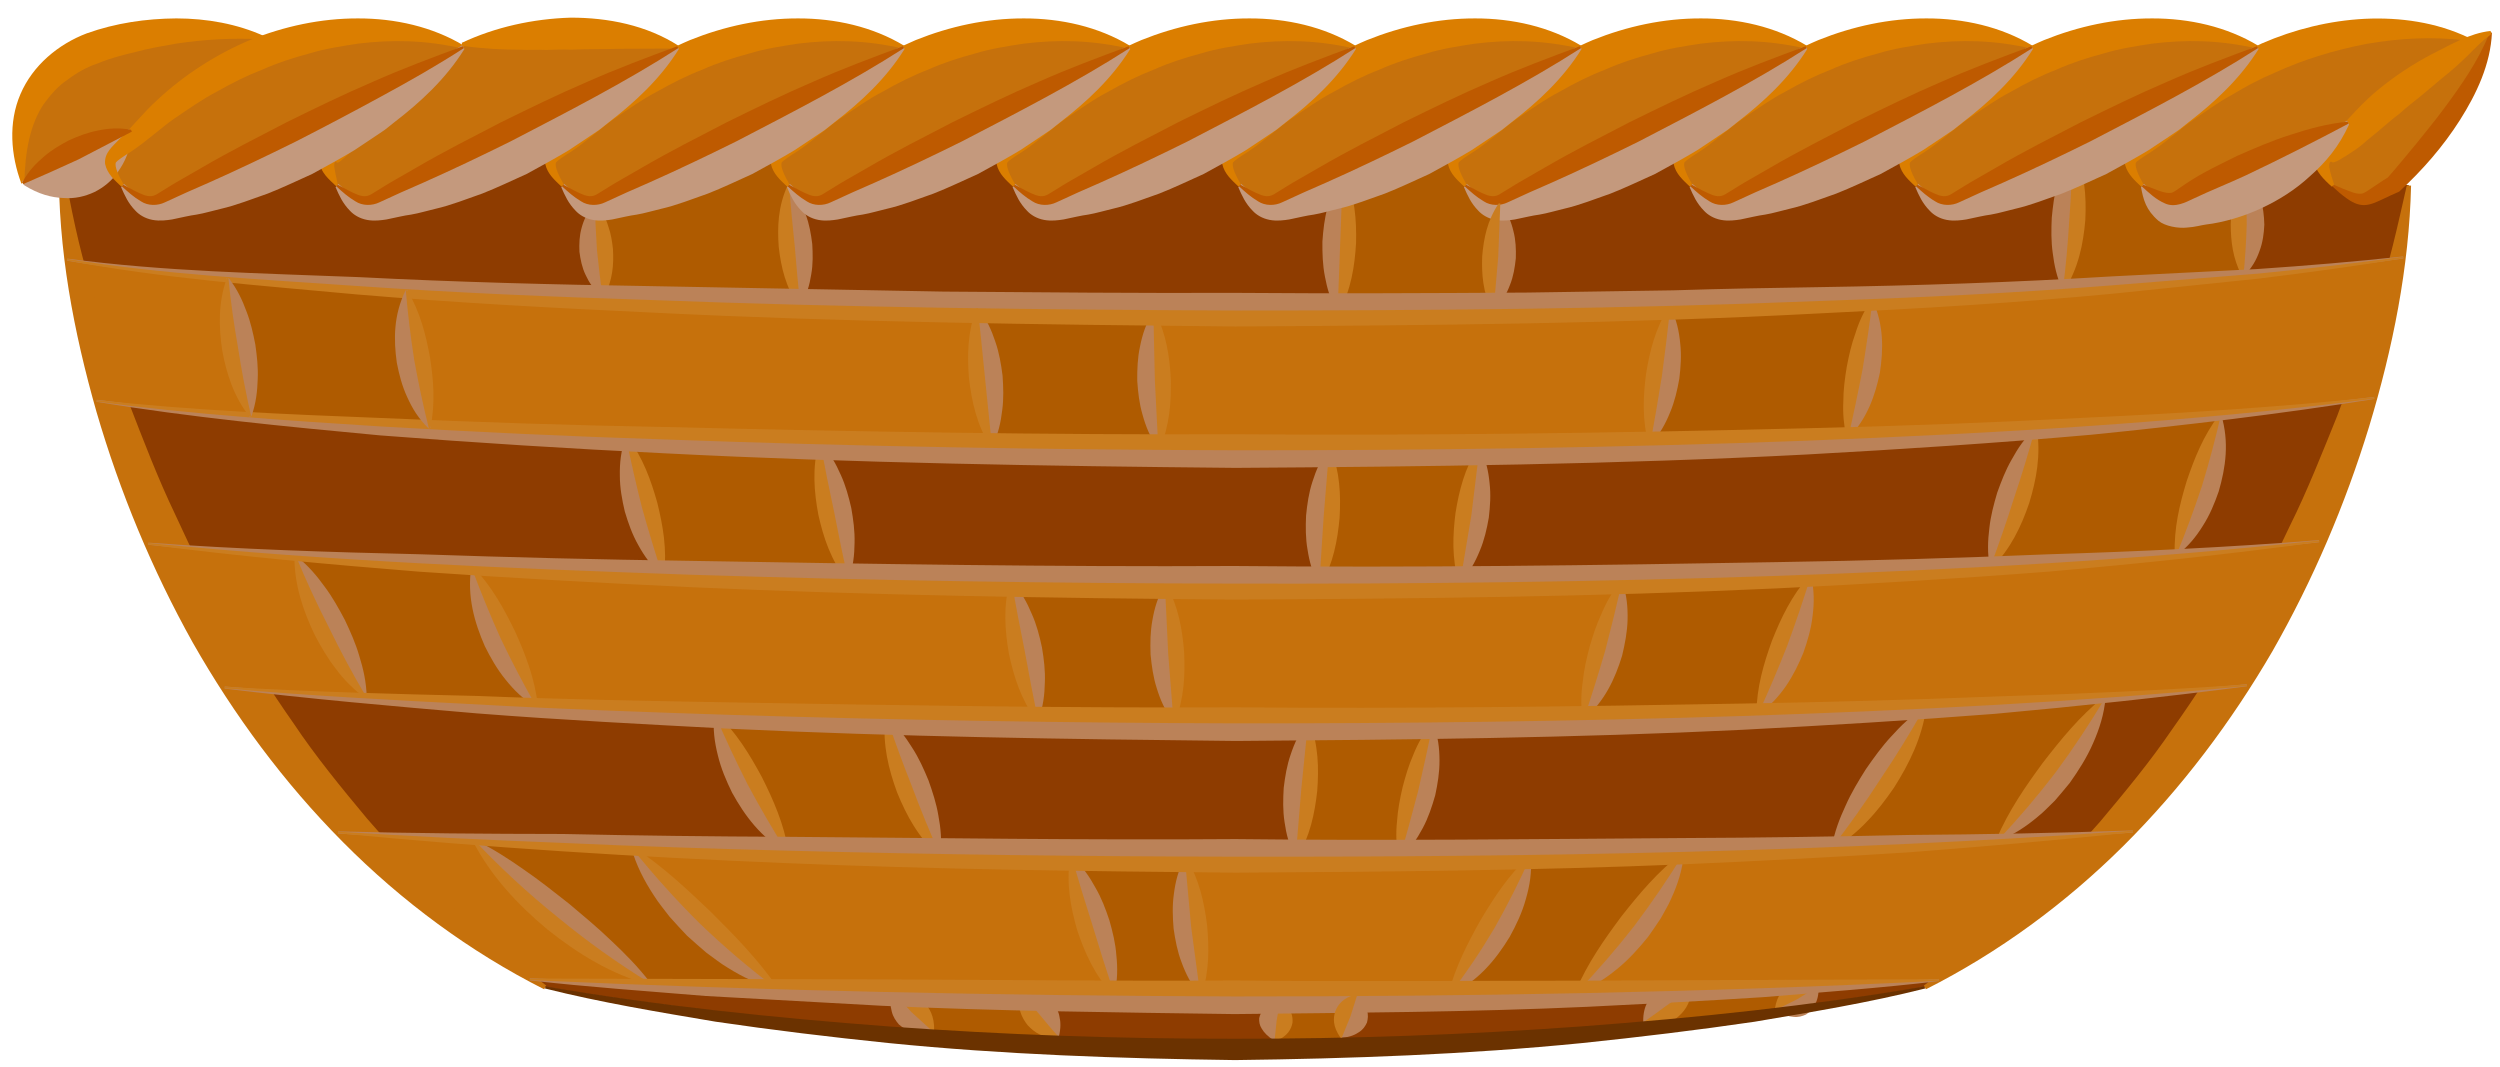 <?xml version="1.0" encoding="utf-8"?>
<!-- Generator: Adobe Illustrator 16.0.0, SVG Export Plug-In . SVG Version: 6.00 Build 0)  -->
<!DOCTYPE svg PUBLIC "-//W3C//DTD SVG 1.1//EN" "http://www.w3.org/Graphics/SVG/1.1/DTD/svg11.dtd">
<svg version="1.1" id="Poster" xmlns="http://www.w3.org/2000/svg" xmlns:xlink="http://www.w3.org/1999/xlink" x="0px" y="0px"
	 width="246px" height="105px" viewBox="0 0 246 105" enable-background="new 0 0 246 105" xml:space="preserve">
<g>
	<g>
		<g>
			<g>
				<g id="XMLID_3_">
					<g>
						<path fill="#8E3C00" d="M190.768,96.386c-0.439,0.248-0.903,0.501-1.365,0.732c0,0-5.345,1.013-14.72,2.147
							c1.45-0.758,2.84-1.535,4.204-2.354C182.903,96.763,186.879,96.572,190.768,96.386z"/>
						<path fill="#C6710C" d="M242.835,3.801c0.734-0.298,1.472-0.549,2.268-0.631c-0.293,6.411-6.579,13.057-8.556,14.972
							c-0.359,0.355-0.571,0.547-0.571,0.547c-3.153,1.344-3.362,2.311-6.41-0.466c-3.114-2.837-1.032-3.235,1.493-6.16l0.021-0.021
							c2.587-2.883,5.678-5.238,9.17-6.961C241.111,4.661,241.951,4.176,242.835,3.801z"/>
						<path fill="#C6710C" d="M231.036,12.021c-1.618,0.838-3.216,1.659-4.858,2.48c-1.766,0.863-3.572,1.725-5.403,2.587
							c-1.157,0.547-2.333,1.071-3.532,1.6c-3.154,1.344-3.387,2.311-6.434-0.466c-3.092-2.837-1.03-3.235,1.513-6.16
							c1.725-1.935,3.724-3.659,5.91-5.089c0.039-0.041,0.084-0.063,0.148-0.083c0.733-0.424,1.492-0.883,2.27-1.347
							c0.273-0.169,0.568-0.314,0.863-0.463c3.469-1.744,7.315-2.818,11.25-3.05c3.405-0.146,6.875,0.275,10.072,1.77
							c-0.884,0.375-1.724,0.86-2.586,1.28c-3.492,1.723-6.583,4.078-9.17,6.961L231.036,12.021z"/>
						<path fill="#C6710C" d="M222.142,4.597c-0.501,0.318-1.007,0.633-1.492,0.947c-0.777,0.4-1.536,0.84-2.27,1.347
							c-0.064,0.02-0.109,0.042-0.148,0.083c-1.954,1.114-3.785,2.103-5.595,3.068c-2.966,1.558-5.78,3.03-8.662,4.46
							c-2.88,1.409-5.824,2.817-8.937,4.187c-3.153,1.344-3.386,2.311-6.436-0.466c-3.094-2.837-1.03-3.235,1.517-6.16
							c1.744-1.956,3.76-3.701,5.969-5.13c0.022-0.022,0.042-0.022,0.063-0.042c0.801-0.462,1.598-0.927,2.42-1.429
							c0.02-0.022,0.043-0.044,0.061-0.044c0.21-0.106,0.443-0.232,0.652-0.337c3.491-1.744,7.343-2.818,11.27-3.05
							C214.49,1.844,218.527,2.475,222.142,4.597z"/>
						<path fill="#C6710C" d="M199.938,4.597c-0.442,0.274-0.863,0.549-1.307,0.821c-0.018,0-0.041,0.021-0.061,0.044
							c-0.844,0.42-1.639,0.902-2.42,1.429c-0.021,0.02-0.041,0.02-0.063,0.042c-1.977,1.136-3.847,2.124-5.676,3.109
							c-2.942,1.558-5.762,3.03-8.643,4.46c-2.883,1.409-5.826,2.817-8.957,4.187c-3.135,1.344-3.365,2.311-6.419-0.466
							c-3.086-2.837-1.027-3.235,1.497-6.16c1.768-1.956,3.784-3.701,5.992-5.13c0.021-0.022,0.041-0.022,0.062-0.042
							c0.802-0.462,1.601-0.927,2.419-1.429c0.021-0.022,0.044-0.044,0.065-0.044c0.211-0.106,0.44-0.232,0.651-0.337
							c3.489-1.744,7.336-2.818,11.269-3.05C192.281,1.844,196.318,2.475,199.938,4.597z"/>
						<path fill="#C6710C" d="M147.557,19.99c-0.905,0.127-1.724-0.274-3.363-1.768c-3.113-2.837-1.031-3.235,1.493-6.16
							c1.762-1.956,3.786-3.701,5.99-5.13c0.022-0.022,0.043-0.022,0.064-0.042c0.776-0.462,1.579-0.927,2.418-1.429
							c0.02-0.022,0.043-0.044,0.063-0.044c0.206-0.106,0.441-0.232,0.653-0.337c3.488-1.744,7.336-2.818,11.271-3.05
							c3.932-0.188,7.966,0.443,11.586,2.565c-0.442,0.274-0.863,0.549-1.304,0.821c-0.021,0-0.044,0.021-0.065,0.044
							c-0.839,0.42-1.639,0.902-2.419,1.429c-0.021,0.02-0.041,0.02-0.062,0.042c-1.975,1.136-3.848,2.124-5.68,3.109
							c-2.942,1.558-5.759,3.03-8.643,4.46c-2.878,1.409-5.822,2.817-8.958,4.187C149.156,19.317,148.334,19.863,147.557,19.99z"/>
						<path fill="#C6710C" d="M155.505,4.597c-0.44,0.274-0.864,0.549-1.282,0.821c-0.021,0-0.044,0.021-0.063,0.044
							c-0.839,0.42-1.642,0.902-2.418,1.429c-0.021,0.02-0.042,0.02-0.064,0.042c-1.978,1.136-3.846,2.124-5.679,3.109
							c-2.94,1.558-5.76,3.03-8.638,4.46c-1.685,0.818-3.389,1.641-5.155,2.461c-1.241,0.588-2.502,1.154-3.805,1.726
							c-3.154,1.344-3.364,2.311-6.413-0.466c-3.113-2.837-1.031-3.235,1.491-6.16c1.768-1.956,3.785-3.701,5.995-5.13
							c0.021-0.022,0.042-0.022,0.062-0.042c0.776-0.462,1.576-0.927,2.421-1.429c0.02-0.022,0.04-0.044,0.063-0.044
							c0.209-0.106,0.439-0.232,0.65-0.337c3.493-1.744,7.34-2.818,11.27-3.05C147.869,1.844,151.91,2.475,155.505,4.597z"/>
						<path fill="#C6710C" d="M133.302,4.597c-0.445,0.274-0.864,0.549-1.283,0.821c-0.022,0-0.043,0.021-0.063,0.044
							c-0.845,0.42-1.645,0.902-2.421,1.429c-0.02,0.02-0.04,0.02-0.062,0.042c-1.979,1.136-3.851,2.124-5.678,3.109
							c-2.944,1.558-5.762,3.03-8.643,4.46c-2.902,1.409-5.825,2.817-8.958,4.187c-3.154,1.344-3.364,2.311-6.414-0.466
							c-3.112-2.837-1.03-3.235,1.495-6.16c1.765-1.956,3.784-3.701,5.992-5.13c0.022-0.022,0.043-0.022,0.063-0.042
							c0.78-0.462,1.578-0.927,2.417-1.429c0.021-0.022,0.045-0.044,0.064-0.044c0.21-0.106,0.442-0.232,0.651-0.337
							c3.491-1.744,7.34-2.818,11.272-3.05C125.663,1.844,129.703,2.475,133.302,4.597z"/>
						<path fill="#C6710C" d="M111.095,4.597c-0.44,0.274-0.862,0.549-1.283,0.821c-0.019,0-0.042,0.021-0.064,0.044
							c-0.84,0.42-1.638,0.902-2.417,1.429c-0.02,0.02-0.041,0.02-0.063,0.042c-1.976,1.136-3.848,2.124-5.677,3.109
							c-2.943,1.558-5.762,3.03-8.643,4.46c-2.903,1.409-5.825,2.817-8.959,4.187c-3.153,1.344-3.365,2.311-6.412-0.466
							c-3.113-2.837-1.033-3.235,1.493-6.16c1.766-1.956,3.785-3.701,5.993-5.13c0.021-0.022,0.041-0.022,0.063-0.042
							c0.778-0.462,1.578-0.927,2.418-1.429c0.022-0.022,0.042-0.044,0.064-0.044c0.209-0.106,0.441-0.232,0.651-0.337
							c3.471-1.744,7.339-2.818,11.273-3.05C103.46,1.844,107.499,2.475,111.095,4.597z"/>
						<path fill="#C6710C" d="M88.889,4.597c-0.441,0.274-0.863,0.549-1.282,0.821c-0.021,0-0.042,0.021-0.064,0.044
							c-0.84,0.42-1.64,0.902-2.418,1.429c-0.021,0.02-0.041,0.02-0.063,0.042c-1.977,1.136-3.849,2.124-5.677,3.109
							c-2.944,1.558-5.762,3.03-8.643,4.46c-2.902,1.409-5.824,2.817-8.959,4.187c-1.512,0.65-2.375,1.219-3.174,1.302
							c-0.862,0.104-1.662-0.336-3.239-1.768c-3.111-2.837-1.031-3.235,1.493-6.16c1.746-1.935,3.723-3.659,5.909-5.089
							c0.041-0.041,0.083-0.063,0.147-0.083c0.736-0.424,1.493-0.883,2.271-1.347c0.273-0.169,0.566-0.314,0.862-0.463
							c3.469-1.744,7.338-2.818,11.271-3.05C81.257,1.844,85.294,2.475,88.889,4.597z"/>
						<path fill="#C6710C" d="M45.594,4.597c-0.064-0.039-0.148-0.081-0.211-0.104l0.084-0.168c3.049-1.302,6.309-2.104,9.651-2.293
							c3.932-0.188,7.969,0.443,11.565,2.565c-0.505,0.318-1.009,0.633-1.493,0.947c-0.778,0.4-1.535,0.84-2.271,1.347
							c-0.063,0.02-0.106,0.042-0.147,0.083c-1.957,1.114-3.785,2.103-5.594,3.068c-2.944,1.558-5.763,3.03-8.663,4.46
							c-2.883,1.409-5.804,2.817-8.938,4.187c-3.154,1.344-3.364,2.311-6.413-0.466c-3.111-2.837-1.03-3.235,1.493-6.16
							c0.905-0.986,1.872-1.935,2.902-2.817C40.062,7.9,42.67,6.467,45.594,4.597z"/>
						<path fill="#C6710C" d="M12.788,12.902c0.233-0.251,0.485-0.522,0.759-0.84c2.586-2.88,5.721-5.259,9.188-6.981
							c1.053-0.523,2.145-0.988,3.261-1.386c2.566-0.928,5.276-1.494,8.011-1.664c3.848-0.188,7.821,0.424,11.376,2.461
							c0.063,0.023,0.147,0.065,0.211,0.104c-2.924,1.87-5.532,3.304-8.033,4.648c-0.505,0.273-1.009,0.527-1.494,0.797
							c-2.943,1.558-5.76,3.03-8.642,4.46c-2.881,1.409-5.824,2.817-8.958,4.187c-3.134,1.344-3.363,2.311-6.412-0.466
							C9.298,15.678,10.645,15.093,12.788,12.902z"/>
						<path fill="#C6710C" d="M25.996,3.695c-1.116,0.397-2.208,0.862-3.261,1.386c-3.467,1.723-6.602,4.102-9.188,6.981
							c-0.274,0.317-0.526,0.589-0.759,0.84c-1.072,0.527-2.122,1.056-3.195,1.6c-1.176,0.591-2.375,1.154-3.574,1.725
							c-1.242,0.589-2.481,1.178-3.765,1.747c-2.019-5.657-0.4-10.662,4.458-13.522c2.544-1.515,6.499-2.25,9.462-2.42
							C19.476,1.886,22.862,2.283,25.996,3.695z"/>
						<path fill="#8E3C00" d="M221.092,67.388c-3.198,5.046-6.919,9.904-11.231,14.383c-4.309,0.337-8.79,0.61-13.393,0.883
							c4.123-4.439,7.655-9.19,10.619-14.108C211.965,68.208,216.631,67.807,221.092,67.388z"/>
						<path fill="#8E3C00" d="M76.462,97.205c3.743,0.083,7.549,0.189,11.417,0.254c1.264,1.364,2.607,2.69,3.975,3.97
							c-23.467-1.534-38.209-4.311-38.209-4.311c-0.503-0.251-0.987-0.501-1.471-0.797c3.785,0.17,7.718,0.338,11.775,0.463
							c4.059,0.146,8.222,0.296,12.491,0.421H76.462z"/>
						<path fill="#8E3C00" d="M118.181,97.835c2.524,0.02,5.067,0.02,7.589,0.02c-0.21,1.493-0.106,3.386-0.272,4.503
							c-1.302,0.017-2.627,0.017-3.973,0.017c-6.097,0-11.923-0.123-17.412-0.312v-0.019c-1.304-1.348-2.522-2.802-3.7-4.355
							c3.027,0.042,6.077,0.083,9.146,0.105C112.418,97.816,115.28,97.835,118.181,97.835z"/>
						<path fill="#8E3C00" d="M155.107,97.564c3.782-0.066,7.527-0.151,11.246-0.235c-1.492,1.158-3.004,2.252-4.602,3.284
							c-8.432,0.753-18.507,1.389-29.796,1.638v-0.207c0.523-1.39,1.029-2.802,1.511-4.209c3.029-0.019,6.078-0.041,9.105-0.063
							C146.776,97.71,150.941,97.646,155.107,97.564z"/>
						<path fill="#8E3C00" d="M189.467,69.576c-2.669,4.856-5.723,9.505-9.147,13.832c-4.817,0.191-9.739,0.358-14.72,0.483
							c-4.962,0.149-10.012,0.255-15.077,0.318c-4.272,0.086-8.558,0.124-12.87,0.147c1.239-4.479,2.334-8.896,3.279-13.25v-0.206
							c4.961-0.046,9.925-0.106,14.85-0.213c5.78-0.105,11.498-0.254,17.113-0.423C178.529,70.056,184.081,69.847,189.467,69.576z"
							/>
						<path fill="#8E3C00" d="M105.375,84.314c-4.374-0.043-8.685-0.104-12.955-0.188c-1.997-4.334-3.742-8.896-5.255-13.543
							c4.877,0.105,9.84,0.19,14.887,0.255c4.457,0.063,8.959,0.102,13.499,0.124c4.374,0.021,8.811,0.021,13.247,0.021
							c-0.42,4.686-0.82,9.211-1.239,13.351v0.063c-3.639,0.024-7.276,0.024-10.892,0C112.883,84.378,109.097,84.357,105.375,84.314
							z"/>
						<path fill="#8E3C00" d="M70.384,70.142c2.06,4.69,4.437,9.271,7.128,13.646c-5.257-0.146-10.388-0.295-15.308-0.483
							L46.56,82.63c-4.71-0.231-9.147-0.481-13.268-0.754h-0.023c-4.267-4.438-7.968-9.254-11.144-14.26
							c4.143,0.338,8.769,0.674,13.859,0.993l16.884,0.883C58.419,69.743,64.286,69.953,70.384,70.142z"/>
						<path fill="#C6710C" d="M166.354,97.329c-3.719,0.084-7.464,0.169-11.246,0.235c3.906-4.166,7.399-8.753,10.492-13.673
							c4.98-0.125,9.902-0.292,14.72-0.483c5.508-0.207,10.913-0.461,16.148-0.755c4.603-0.272,9.084-0.546,13.393-0.883
							c-5.403,5.653-11.732,10.681-19.072,14.615h-0.021c-3.889,0.187-7.864,0.377-11.881,0.526
							C174.767,97.056,170.58,97.205,166.354,97.329z"/>
						<path fill="#C6710C" d="M137.652,84.357c4.313-0.023,8.598-0.062,12.87-0.147v0.022c-2.294,4.938-4.922,9.545-7.95,13.539
							c-3.027,0.022-6.076,0.045-9.105,0.063c-2.564,0.02-5.131,0.02-7.697,0.02c-2.521,0-5.064,0-7.589-0.02
							c-0.566-4.227-1.073-8.748-1.513-13.438c3.616,0.024,7.253,0.024,10.892,0C130.924,84.421,134.286,84.396,137.652,84.357z"/>
						<path fill="#C6710C" d="M87.879,97.459c-3.869-0.064-7.674-0.171-11.417-0.254h-0.021c-5.363-4.121-10.095-8.786-14.236-13.9
							c4.919,0.188,10.05,0.337,15.308,0.483c4.858,0.127,9.841,0.253,14.908,0.338c4.27,0.084,8.581,0.146,12.955,0.188
							c1.22,4.497,2.628,8.977,4.184,13.479c-3.069-0.022-6.119-0.063-9.146-0.105C96.185,97.628,92,97.564,87.879,97.459z"/>
						<path fill="#C6710C" d="M33.292,81.876c4.121,0.272,8.557,0.522,13.268,0.754c4.921,5.302,10.662,10.117,17.39,14.154
							c-4.058-0.125-7.99-0.293-11.775-0.463C44.92,92.433,38.654,87.469,33.292,81.876z"/>
						<path fill="#AF5B00" d="M125.497,102.357c0.166-1.117,0.063-3.01,0.272-4.503c2.566,0,5.133,0,7.697-0.02
							c-0.481,1.407-0.987,2.819-1.511,4.209v0.207C129.852,102.313,127.686,102.336,125.497,102.357z"/>
						<path fill="#8E3C00" d="M237.026,18.223c-0.039,2.166-0.229,4.542-0.544,7.065c-4.858,0.696-10.158,1.282-15.813,1.83
							c0.294-3.639,0.337-7.023,0.104-10.029c1.831-0.862,3.638-1.724,5.403-2.587c1.643-0.821,3.24-1.643,4.858-2.48l0.043,0.021
							l-0.021,0.021c-2.525,2.925-4.607,3.323-1.493,6.16c3.048,2.776,3.257,1.81,6.41,0.466c0,0,0.212-0.191,0.571-0.547
							L237.026,18.223z"/>
						<path fill="#AF5B00" d="M76.441,97.205c-4.269-0.125-8.432-0.275-12.491-0.421c-6.729-4.037-12.469-8.853-17.39-14.154
							l15.645,0.675C66.347,88.419,71.078,93.084,76.441,97.205z"/>
						<path fill="#AF5B00" d="M178.887,96.912c-1.364,0.818-2.754,1.596-4.204,2.354c-3.699,0.441-8.032,0.924-12.931,1.348
							c1.598-1.032,3.109-2.126,4.602-3.284C170.58,97.205,174.767,97.056,178.887,96.912z"/>
						<path fill="#C6710C" d="M236.482,25.288c-0.525,4.247-1.471,8.938-2.86,13.838c-4.709,0.609-9.775,1.155-15.158,1.641
							c-5.72,0.524-11.8,0.966-18.128,1.347v0.019c-5.971,0.357-12.199,0.672-18.566,0.925c1.008-4.521,1.807-9.041,2.419-13.541
							c6.517-0.275,12.806-0.609,18.859-1.009l17.622-1.389C226.324,26.57,231.624,25.984,236.482,25.288z"/>
						<path fill="#8E3C00" d="M233.622,39.126c-1.302,4.606-2.985,9.397-5.089,14.237l-0.332-0.149
							c-4.436,0.505-9.17,0.968-14.137,1.366c1.876-4.667,3.324-9.333,4.399-13.813C223.847,40.281,228.913,39.735,233.622,39.126z"
							/>
						<path fill="#C6710C" d="M195.9,55.798c6.328-0.332,12.406-0.735,18.164-1.218c4.967-0.398,9.701-0.861,14.137-1.366
							l0.332,0.149c-2.06,4.709-4.541,9.439-7.441,14.024c-4.461,0.419-9.127,0.82-14.005,1.157
							c-5.637,0.396-11.545,0.755-17.62,1.031c-5.386,0.271-10.938,0.479-16.572,0.689v-0.018c1.979-4.418,3.701-8.96,5.214-13.607
							C184.208,56.409,190.158,56.138,195.9,55.798z"/>
						<path fill="#AF5B00" d="M220.774,17.089c0.232,3.006,0.189,6.391-0.104,10.029l-17.622,1.389
							c0.696-4.922,0.989-9.631,0.927-14.005c2.882-1.43,5.696-2.902,8.662-4.46c1.81-0.966,3.641-1.954,5.595-3.068
							c-2.187,1.43-4.186,3.154-5.91,5.089c-2.543,2.925-4.604,3.323-1.513,6.16c3.047,2.776,3.279,1.81,6.434,0.466
							C218.441,18.16,219.617,17.636,220.774,17.089z"/>
						<path fill="#AF5B00" d="M218.464,40.767c-1.075,4.48-2.523,9.146-4.399,13.813c-5.758,0.482-11.836,0.886-18.164,1.218
							c1.786-4.539,3.259-9.145,4.436-13.666v-0.019C206.664,41.732,212.744,41.291,218.464,40.767z"/>
						<path fill="#8E3C00" d="M203.975,14.502c0.063,4.374-0.23,9.083-0.927,14.005c-6.054,0.399-12.343,0.733-18.859,1.009h-0.024
							l-19.891,0.675c-5.74,0.145-11.547,0.25-17.389,0.333c0.334-4.183,0.544-7.734,0.672-10.533
							c0.777-0.127,1.6-0.673,3.046-1.302c3.136-1.369,6.08-2.777,8.958-4.187c2.884-1.43,5.7-2.902,8.643-4.46
							c1.832-0.985,3.705-1.974,5.68-3.109c-2.208,1.429-4.225,3.174-5.992,5.13c-2.524,2.925-4.583,3.323-1.497,6.16
							c3.054,2.776,3.284,1.81,6.419,0.466c3.131-1.369,6.074-2.777,8.957-4.187c2.881-1.43,5.7-2.902,8.643-4.46
							c1.829-0.985,3.699-1.974,5.676-3.109c-2.209,1.429-4.225,3.174-5.969,5.13c-2.547,2.925-4.61,3.323-1.517,6.16
							c3.05,2.776,3.282,1.81,6.436,0.466C198.15,17.319,201.095,15.911,203.975,14.502z"/>
						<path fill="#AF5B00" d="M207.087,68.545c-2.964,4.918-6.496,9.669-10.619,14.108c-5.235,0.294-10.641,0.548-16.148,0.755
							c3.425-4.327,6.479-8.976,9.147-13.832C195.542,69.3,201.45,68.94,207.087,68.545z"/>
						<path fill="#8E3C00" d="M178.108,56.641c-6.076,0.212-12.277,0.4-18.565,0.526c-5.26,0.126-10.597,0.209-15.942,0.273v-0.189
							c0.76-4.647,1.389-9.106,1.916-13.268c5.632-0.063,11.249-0.168,16.781-0.293c6.626-0.171,13.121-0.381,19.472-0.634
							c6.367-0.253,12.596-0.567,18.566-0.925c-1.177,4.521-2.649,9.127-4.436,13.666C190.158,56.138,184.208,56.409,178.108,56.641
							z"/>
						<path fill="#AF5B00" d="M184.164,29.516h0.024c-0.612,4.5-1.411,9.021-2.419,13.541c-6.351,0.253-12.846,0.463-19.472,0.634
							v-0.023c0.859-4.965,1.513-9.566,1.976-13.477L184.164,29.516z"/>
						<path fill="#AF5B00" d="M178.108,56.641c-1.513,4.647-3.234,9.189-5.214,13.607v0.018c-5.615,0.169-11.333,0.317-17.113,0.423
							c1.449-4.479,2.688-9.044,3.762-13.521C165.831,57.041,172.032,56.853,178.108,56.641z"/>
						<path fill="#C6710C" d="M164.273,30.19c-0.463,3.91-1.116,8.512-1.976,13.477v0.023c-5.532,0.125-11.149,0.229-16.781,0.293
							c-4.881,0.061-9.779,0.104-14.657,0.104c-5.613,0.041-11.248,0.021-16.801-0.022c-0.208-4.919-0.378-9.464-0.503-13.436h0.02
							c5.993,0.042,12.047,0.064,18.105,0.021h0.02l15.185-0.127C152.727,30.44,158.533,30.335,164.273,30.19z"/>
						<path fill="#AF5B00" d="M165.6,83.892c-3.093,4.92-6.586,9.507-10.492,13.673c-4.166,0.081-8.331,0.146-12.535,0.207
							c3.028-3.994,5.656-8.601,7.95-13.539V84.21C155.588,84.146,160.638,84.041,165.6,83.892z"/>
						<path fill="#C6710C" d="M129.894,57.524c4.563,0,9.146-0.02,13.707-0.084c5.346-0.064,10.683-0.147,15.942-0.273
							c-1.073,4.478-2.313,9.042-3.762,13.521c-4.925,0.106-9.889,0.167-14.85,0.213c-4.035,0.038-8.095,0.061-12.133,0.082
							c-4.437,0-8.873,0-13.247-0.021c-0.336-4.521-0.609-9.045-0.841-13.438C119.736,57.545,124.805,57.568,129.894,57.524z"/>
						<path fill="#AF5B00" d="M144.193,18.223c1.64,1.493,2.458,1.895,3.363,1.768c-0.128,2.799-0.338,6.351-0.672,10.533
							L131.7,30.65c0.275-5.402,0.466-10.135,0.505-13.688c1.767-0.82,3.471-1.643,5.155-2.461c2.878-1.43,5.697-2.902,8.638-4.46
							c1.833-0.985,3.701-1.974,5.679-3.109c-2.204,1.429-4.229,3.174-5.99,5.13C143.162,14.987,141.08,15.386,144.193,18.223z"/>
						<path fill="#AF5B00" d="M145.517,43.983c-0.527,4.161-1.156,8.62-1.916,13.268v0.189c-4.562,0.064-9.145,0.084-13.707,0.084
							c0.355-4.542,0.675-9.062,0.966-13.415v-0.021C135.737,44.088,140.636,44.044,145.517,43.983z"/>
						<path fill="#AF5B00" d="M140.932,70.901v0.206c-0.945,4.354-2.04,8.771-3.279,13.25c-3.366,0.039-6.729,0.063-10.093,0.039
							v-0.063c0.419-4.14,0.819-8.665,1.239-13.351C132.837,70.962,136.896,70.939,140.932,70.901z"/>
						<path fill="#8E3C00" d="M96.164,30.44c-5.97-0.105-11.817-0.207-17.495-0.377c-0.862-7.213-1.092-11.841-1.092-11.841
							c3.047,2.776,3.258,1.81,6.412,0.466c3.134-1.369,6.056-2.777,8.959-4.187c2.88-1.43,5.7-2.902,8.643-4.46
							c1.829-0.985,3.701-1.974,5.677-3.109c-2.208,1.429-4.227,3.174-5.992,5.13c-2.525,2.925-4.607,3.323-1.495,6.16
							c3.05,2.776,3.26,1.81,6.414,0.466c3.133-1.369,6.056-2.777,8.958-4.187c2.881-1.43,5.699-2.902,8.643-4.46
							c1.827-0.985,3.699-1.974,5.678-3.109c-2.21,1.429-4.228,3.174-5.995,5.13c-2.522,2.925-4.604,3.323-1.491,6.16
							c3.048,2.776,3.258,1.81,6.413,0.466c1.303-0.571,2.563-1.138,3.805-1.726c-0.039,3.553-0.229,8.285-0.505,13.688h-0.02
							c-6.058,0.044-12.112,0.021-18.105-0.021h-0.02L96.164,30.44z"/>
						<path fill="#8E3C00" d="M114.059,44.065c5.553,0.044,11.188,0.063,16.801,0.022v0.021c-0.291,4.354-0.61,8.873-0.966,13.415
							c-5.089,0.044-10.157,0.021-15.183,0c-5.13-0.043-10.218-0.084-15.224-0.148c-5.468-0.083-10.829-0.188-16.085-0.313
							c-1.115-4.69-2.02-9.251-2.778-13.5h0.023c5.488,0.146,11.144,0.252,16.885,0.336
							C102.956,43.983,108.487,44.044,114.059,44.065z"/>
						<path fill="#AF5B00" d="M116.667,84.396c0.44,4.69,0.947,9.212,1.513,13.438c-2.901,0-5.762-0.019-8.621-0.041
							c-1.556-4.503-2.964-8.982-4.184-13.479C109.097,84.357,112.883,84.378,116.667,84.396z"/>
						<path fill="#AF5B00" d="M114.711,57.524c0.232,4.393,0.505,8.917,0.841,13.438c-4.54-0.022-9.042-0.061-13.499-0.124
							c-0.988-4.609-1.851-9.127-2.566-13.462C104.493,57.44,109.581,57.481,114.711,57.524z"/>
						<path fill="#AF5B00" d="M113.556,30.63c0.125,3.972,0.294,8.517,0.503,13.436c-5.572-0.021-11.103-0.082-16.526-0.166
							c-0.631-4.944-1.052-9.484-1.368-13.459L113.556,30.63z"/>
						<path fill="#AF5B00" d="M104.113,102.044v0.019c-4.31-0.17-8.41-0.378-12.258-0.634c-1.368-1.279-2.711-2.605-3.975-3.97
							c4.121,0.105,8.306,0.169,12.534,0.229C101.59,99.242,102.809,100.696,104.113,102.044z"/>
						<path fill="#C6710C" d="M99.487,57.376c0.715,4.335,1.578,8.853,2.566,13.462c-5.047-0.064-10.01-0.149-14.887-0.255
							c-5.742-0.125-11.356-0.272-16.781-0.441c-6.098-0.188-11.965-0.398-17.516-0.649c-2.502-4.459-4.625-9.064-6.414-13.73
							c5.889,0.292,12.198,0.543,18.82,0.794c5.825,0.19,11.88,0.359,18.127,0.508C88.658,57.188,94.019,57.293,99.487,57.376z"/>
						<path fill="#C6710C" d="M96.164,30.44c0.316,3.975,0.737,8.515,1.368,13.459c-5.741-0.084-11.397-0.189-16.885-0.336h-0.023
							l-18.967-0.588c-6.875-0.253-13.373-0.546-19.387-0.887c-1.094-4.583-1.83-9.146-2.272-13.563
							c5.973,0.339,12.449,0.654,19.326,0.928c0.021,0,0.042,0,0.063,0l19.282,0.61C84.347,30.233,90.194,30.335,96.164,30.44z"/>
						<path fill="#AF5B00" d="M87.166,70.583c1.514,4.646,3.259,9.209,5.255,13.543c-5.067-0.085-10.05-0.211-14.908-0.338
							c-2.691-4.375-5.068-8.956-7.128-13.646C75.81,70.311,81.423,70.458,87.166,70.583z"/>
						<path fill="#AF5B00" d="M80.624,43.563c0.758,4.249,1.663,8.81,2.778,13.5c-6.247-0.148-12.302-0.317-18.127-0.508
							c-1.471-4.581-2.648-9.146-3.617-13.58L80.624,43.563z"/>
						<path fill="#AF5B00" d="M79.385,10.042c1.828-0.985,3.701-1.974,5.677-3.109c-2.208,1.429-4.227,3.174-5.993,5.13
							c-2.525,2.925-4.606,3.323-1.493,6.16c0,0,0.23,4.628,1.092,11.841l-19.282-0.61c-0.021,0-0.042,0-0.063,0l0.021-0.294
							c-0.379-3.242-0.61-6.309-0.736-9.169c0.799-0.083,1.662-0.651,3.174-1.302c3.135-1.369,6.057-2.777,8.959-4.187
							C73.623,13.072,76.441,11.6,79.385,10.042z"/>
						<path fill="#8E3C00" d="M29.045,54.729c-5.553-0.397-10.41-0.82-14.446-1.262c-2.104-4.773-3.785-9.504-5.089-14.068
							c3.868,0.545,9,1.071,15.119,1.556c5.195,0.4,11.145,0.8,17.643,1.135c6.014,0.341,12.511,0.634,19.387,0.887
							c0.969,4.435,2.146,8.999,3.617,13.58c-6.623-0.251-12.931-0.502-18.82-0.794C40.125,55.443,34.28,55.084,29.045,54.729z"/>
						<path fill="#8E3C00" d="M59.346,29.159l-0.021,0.294c-6.876-0.273-13.353-0.589-19.326-0.928l-17.6-1.197
							c-6.77-0.565-12.175-1.176-15.791-1.827c-0.461-3.408-0.632-6.541-0.588-9.274c1.199-0.57,2.398-1.134,3.574-1.725
							c1.073-0.544,2.123-1.072,3.195-1.6c-2.144,2.19-3.49,2.775-0.734,5.32c3.049,2.776,3.278,1.81,6.412,0.466
							c3.134-1.369,6.077-2.777,8.958-4.187c2.881-1.43,5.698-2.902,8.642-4.46c0.485-0.27,0.989-0.523,1.494-0.797
							c-1.031,0.883-1.997,1.831-2.902,2.817c-2.523,2.925-4.604,3.323-1.493,6.16c3.049,2.776,3.259,1.81,6.413,0.466
							c3.134-1.369,6.055-2.777,8.938-4.187c2.9-1.43,5.718-2.902,8.663-4.46c1.809-0.966,3.637-1.954,5.594-3.068
							c-2.187,1.43-4.164,3.154-5.909,5.089c-2.524,2.925-4.604,3.323-1.493,6.16c1.577,1.432,2.377,1.872,3.239,1.768
							C58.736,22.851,58.967,25.917,59.346,29.159z"/>
						<path fill="#AF5B00" d="M52.868,69.492l-16.884-0.883c-2.755-4.542-5.069-9.215-6.939-13.881
							c5.235,0.355,11.081,0.715,17.409,1.033C48.243,60.428,50.366,65.033,52.868,69.492z"/>
						<path fill="#AF5B00" d="M39.999,28.525c0.442,4.418,1.178,8.98,2.272,13.563c-6.498-0.335-12.447-0.734-17.643-1.135
							c-1.156-4.774-1.872-9.375-2.229-13.626L39.999,28.525z"/>
						<path fill="#C6710C" d="M29.045,54.729c1.87,4.666,4.184,9.339,6.939,13.881c-5.09-0.319-9.716-0.655-13.859-0.993h-0.021
							c-2.921-4.625-5.425-9.396-7.506-14.149C18.635,53.908,23.492,54.331,29.045,54.729z"/>
						<path fill="#C6710C" d="M22.398,27.328c0.358,4.251,1.074,8.852,2.229,13.626c-6.119-0.484-11.25-1.011-15.119-1.556
							c-1.388-4.92-2.356-9.634-2.902-13.897C10.223,26.152,15.629,26.763,22.398,27.328z"/>
					</g>
				</g>
			</g>
			<g>
				<path fill="#BB8258" d="M126.139,98.496l-0.155,1.982l-0.384,1.959l-0.209-0.031c-0.682-0.439-1.018-0.818-1.234-1.18
					c-0.235-0.363-0.266-0.7-0.255-1.028c0.071-0.321,0.192-0.632,0.518-0.921c0.3-0.296,0.728-0.577,1.511-0.809L126.139,98.496z"
					/>
			</g>
			<g>
				<path fill="#BB8258" d="M128.9,71.027l-0.491,6.692l-0.735,6.67l-0.209-0.022c-0.626-1.186-0.906-2.334-1.063-3.464
					c-0.18-1.139-0.151-2.261-0.085-3.376c0.134-1.109,0.311-2.215,0.691-3.298c0.36-1.089,0.848-2.17,1.684-3.219L128.9,71.027z"/>
			</g>
			<g>
				<path fill="#BB8258" d="M130.979,44.148l-0.367,6.73l-0.61,6.707l-0.21-0.013c-0.648-1.18-0.951-2.327-1.126-3.464
					c-0.204-1.141-0.196-2.265-0.148-3.383c0.11-1.115,0.266-2.23,0.627-3.327c0.346-1.101,0.806-2.195,1.628-3.266L130.979,44.148z
					"/>
			</g>
			<g>
				<path fill="#BB8258" d="M132.32,17.007c0.001,2.285-0.037,4.572-0.093,6.856l-0.427,6.846l-0.208-0.014
					c-0.682-1.178-1.009-2.337-1.22-3.485c-0.229-1.151-0.255-2.293-0.247-3.432c0.079-1.133,0.196-2.264,0.514-3.394
					c0.294-1.127,0.71-2.245,1.469-3.383L132.32,17.007z"/>
			</g>
			<path fill="#CA7D1F" d="M126.111,98.491c0.969,0.791,1.123,1.481,1.07,2.153c-0.135,0.655-0.47,1.287-1.609,1.789l-0.157-0.026
				l0.205-1.977l0.336-1.96L126.111,98.491z"/>
			<path fill="#CA7D1F" d="M128.875,71.026c0.863,2.318,0.906,4.574,0.739,6.804c-0.247,2.225-0.7,4.432-1.967,6.555l-0.156-0.015
				l0.552-6.685l0.674-6.671L128.875,71.026z"/>
			<path fill="#CA7D1F" d="M130.952,44.147c0.905,2.313,0.99,4.571,0.863,6.818c-0.208,2.239-0.618,4.462-1.841,6.619l-0.158-0.011
				l0.431-6.723l0.55-6.717L130.952,44.147z"/>
			<path fill="#CA7D1F" d="M132.289,17.007c1.034,2.304,1.2,4.615,1.147,6.906c-0.134,2.286-0.487,4.568-1.663,6.794l-0.153-0.01
				l0.516-13.695L132.289,17.007z"/>
			<g>
				<path fill="#BB8258" d="M116.773,84.431l0.799,6.714l0.715,6.723l-0.208,0.028c-0.882-1.02-1.409-2.097-1.807-3.188
					c-0.42-1.091-0.627-2.208-0.789-3.328c-0.094-1.129-0.139-2.267,0.027-3.419c0.146-1.157,0.42-2.317,1.054-3.512L116.773,84.431
					z"/>
			</g>
			<g>
				<path fill="#BB8258" d="M114.811,57.551l0.502,6.715l0.348,6.725l-0.21,0.017c-0.815-1.066-1.28-2.16-1.62-3.267
					c-0.358-1.102-0.506-2.222-0.615-3.342c-0.038-1.124-0.029-2.253,0.185-3.395c0.197-1.134,0.521-2.278,1.2-3.44L114.811,57.551z
					"/>
			</g>
			<g>
				<path fill="#BB8258" d="M113.673,30.672l0.33,6.723l0.159,6.724l-0.208,0.008c-0.786-1.091-1.22-2.194-1.525-3.308
					c-0.329-1.111-0.448-2.229-0.525-3.351c-0.008-1.123,0.027-2.249,0.275-3.38c0.225-1.128,0.577-2.261,1.285-3.404
					L113.673,30.672z"/>
			</g>
			<g>
				<path fill="#BB8258" d="M105.472,84.313c1.037,0.925,1.731,1.95,2.308,3.013c0.61,1.038,1.016,2.13,1.382,3.23
					c0.321,1.124,0.604,2.253,0.688,3.46c0.126,1.188,0.133,2.419-0.187,3.774l-0.199,0.07c-0.802-2.216-1.573-4.439-2.31-6.684
					c-0.661-2.263-1.287-4.531-1.885-6.81L105.472,84.313z"/>
			</g>
			<g>
				<path fill="#BB8258" d="M99.55,57.193c0.93,1.015,1.509,2.096,1.966,3.191c0.491,1.082,0.771,2.193,1.013,3.321
					c0.19,1.136,0.336,2.28,0.283,3.468c-0.021,1.181-0.161,2.39-0.646,3.682l-0.206,0.046c-0.52-2.264-1.021-4.53-1.494-6.801
					c-0.398-2.288-0.773-4.575-1.123-6.869L99.55,57.193z"/>
			</g>
			<g>
				<path fill="#BB8258" d="M96.255,30.332c0.834,1.077,1.317,2.177,1.68,3.276c0.387,1.105,0.57,2.227,0.716,3.347
					c0.078,1.134,0.124,2.265-0.035,3.424c-0.134,1.158-0.384,2.326-0.982,3.549l-0.209,0.025l-0.865-6.785l-0.514-6.819
					L96.255,30.332z"/>
			</g>
			<g>
				<path fill="#BB8258" d="M100.493,97.662c0.88-0.081,1.479,0.056,1.979,0.275c0.516,0.176,0.858,0.472,1.171,0.798
					c0.273,0.372,0.517,0.767,0.609,1.307c0.118,0.512,0.148,1.117-0.062,1.976l-0.152,0.143c-0.682-0.67-1.349-1.356-2-2.062
					c-0.593-0.759-1.161-1.53-1.712-2.309L100.493,97.662z"/>
			</g>
			<g>
				<path fill="#BB8258" d="M87.272,70.593c1.084,0.919,1.842,1.944,2.482,2.975c0.67,1.029,1.155,2.123,1.611,3.226
					c0.398,1.125,0.774,2.258,0.974,3.468c0.225,1.2,0.354,2.451,0.189,3.859l-0.191,0.09c-1.053-2.187-2.025-4.407-2.933-6.66
					c-0.843-2.275-1.618-4.578-2.333-6.888L87.272,70.593z"/>
			</g>
			<g>
				<path fill="#BB8258" d="M80.742,43.582c0.932,1.003,1.517,2.064,1.983,3.129c0.493,1.07,0.785,2.171,1.042,3.281
					c0.194,1.118,0.354,2.251,0.322,3.426c-0.011,1.17-0.132,2.366-0.589,3.652l-0.205,0.051c-0.565-2.228-1.092-4.462-1.587-6.709
					c-0.425-2.26-0.815-4.526-1.175-6.794L80.742,43.582z"/>
			</g>
			<g>
				<path fill="#BB8258" d="M77.681,18.251c0.8,0.943,1.26,1.895,1.599,2.856c0.361,0.959,0.525,1.93,0.646,2.909
					c0.057,0.982,0.079,1.969-0.099,2.979c-0.158,1.012-0.433,2.034-1.049,3.103l-0.208,0.026c-0.27-1.969-0.516-3.936-0.735-5.912
					c-0.153-1.983-0.281-3.963-0.362-5.947L77.681,18.251z"/>
			</g>
			<path fill="#CA7D1F" d="M100.472,97.68c0.601,0.743,1.218,1.469,1.846,2.181c0.6,0.741,1.216,1.466,1.852,2.174l-0.113,0.112
				c-1.421,0.03-2.271-0.552-2.94-1.27c-0.62-0.797-1.032-1.699-0.771-3.099L100.472,97.68z"/>
			<path fill="#CA7D1F" d="M87.249,70.602c0.775,2.295,1.604,4.566,2.499,6.815c0.848,2.268,1.763,4.508,2.76,6.715l-0.145,0.065
				c-1.979-1.757-3.162-3.946-4.084-6.212c-0.845-2.293-1.441-4.709-1.18-7.333L87.249,70.602z"/>
			<path fill="#CA7D1F" d="M80.716,43.586c0.419,2.258,0.869,4.508,1.354,6.752c0.433,2.255,0.899,4.505,1.405,6.743l-0.154,0.036
				c-1.556-1.993-2.293-4.21-2.794-6.463c-0.425-2.268-0.619-4.602,0.034-7.042L80.716,43.586z"/>
			<path fill="#CA7D1F" d="M77.655,18.254c0.141,1.977,0.334,3.951,0.544,5.924c0.159,1.978,0.344,3.953,0.552,5.924l-0.156,0.023
				c-1.281-1.854-1.735-3.814-1.965-5.799c-0.148-1.991-0.075-4.015,0.867-6.063L77.655,18.254z"/>
			<g>
				<path fill="#BB8258" d="M87.909,97.375c1.389,1.3,2.726,2.637,4.028,4.01l-0.141,0.156c-0.846,0.213-1.465,0.157-2,0.008
					c-0.553-0.137-0.963-0.422-1.343-0.741c-0.308-0.362-0.583-0.754-0.708-1.294c-0.142-0.523-0.191-1.134,0.012-1.991
					L87.909,97.375z"/>
			</g>
			<g>
				<path fill="#BB8258" d="M70.476,70.14c1.068,2.336,2.208,4.633,3.425,6.89c1.156,2.29,2.391,4.541,3.712,6.737l-0.179,0.112
					c-2.554-1.448-4.136-3.596-5.395-5.877c-0.573-1.174-1.09-2.374-1.401-3.672c-0.329-1.297-0.513-2.629-0.354-4.106L70.476,70.14
					z"/>
			</g>
			<g>
				<path fill="#BB8258" d="M61.775,42.996c0.525,2.285,1.106,4.547,1.739,6.799c0.564,2.267,1.184,4.521,1.857,6.767l-0.202,0.062
					c-1.055-0.893-1.771-1.912-2.355-2.974c-0.602-1.057-0.993-2.181-1.332-3.314c-0.273-1.157-0.488-2.324-0.489-3.54
					c-0.021-1.221,0.098-2.452,0.577-3.754L61.775,42.996z"/>
			</g>
			<g>
				<path fill="#BB8258" d="M58.709,20.026c0.107,1.529,0.242,3.059,0.399,4.577c0.096,1.524,0.217,3.051,0.357,4.576l-0.21,0.027
					c-0.817-0.678-1.287-1.404-1.63-2.148c-0.359-0.741-0.504-1.51-0.609-2.28c-0.032-0.784-0.009-1.573,0.217-2.368
					c0.215-0.78,0.566-1.563,1.268-2.371L58.709,20.026z"/>
			</g>
			<path fill="#CA7D1F" d="M87.89,97.395c1.422-0.057,2.255,0.458,2.942,1.113c0.636,0.67,1.12,1.467,1.089,2.898l-0.107,0.117
				l-2.116-1.919l-1.921-2.101L87.89,97.395z"/>
			<path fill="#CA7D1F" d="M70.451,70.15c2.012,1.931,3.309,4.08,4.521,6.32c1.136,2.272,2.164,4.577,2.617,7.312l-0.133,0.082
				c-1.377-2.17-2.667-4.395-3.882-6.665c-1.167-2.287-2.254-4.625-3.267-6.983L70.451,70.15z"/>
			<path fill="#CA7D1F" d="M61.749,43.002c1.532,2.072,2.302,4.242,2.932,6.481c0.553,2.255,0.962,4.537,0.664,7.085l-0.151,0.049
				c-0.731-2.226-1.411-4.471-2.038-6.729c-0.574-2.274-1.095-4.56-1.562-6.853L61.749,43.002z"/>
			<path fill="#CA7D1F" d="M58.683,20.03c0.562,0.735,0.95,1.484,1.169,2.236c0.27,0.74,0.377,1.486,0.463,2.237
				c0.084,1.514-0.003,3.038-0.876,4.679l-0.156,0.022c-0.202-1.522-0.384-3.049-0.54-4.572c-0.101-1.532-0.171-3.063-0.217-4.595
				L58.683,20.03z"/>
			<g>
				<path fill="#BB8258" d="M52.774,69.587c-1.262-0.746-2.203-1.678-3.029-2.716c-0.835-1.021-1.469-2.144-2.043-3.297
					c-1.029-2.356-1.748-4.879-1.334-7.75l0.197-0.075c0.934,2.347,1.948,4.663,3.044,6.938c1.035,2.305,2.146,4.569,3.35,6.797
					L52.774,69.587z"/>
			</g>
			<g>
				<path fill="#BB8258" d="M76.398,97.321c-1.772-0.428-3.304-1.17-4.785-2.095c-0.744-0.438-1.396-0.98-2.097-1.474
					c-0.653-0.543-1.278-1.123-1.915-1.684c-0.577-0.624-1.17-1.233-1.727-1.877c-0.514-0.684-1.064-1.33-1.522-2.06
					c-0.939-1.43-1.749-2.966-2.233-4.716l0.163-0.134c2.125,2.554,4.39,4.988,6.788,7.283c2.352,2.343,4.833,4.542,7.458,6.591
					L76.398,97.321z"/>
			</g>
			<g>
				<path fill="#BB8258" d="M35.903,68.704c-1.374-2.193-2.664-4.46-3.854-6.768c-1.129-2.34-2.164-4.724-3.102-7.145l0.197-0.079
					c1.172,0.925,2.029,1.944,2.79,3.002c0.787,1.045,1.398,2.16,1.996,3.282c0.543,1.149,1.064,2.307,1.427,3.564
					c0.38,1.223,0.694,2.542,0.726,4.037L35.903,68.704z"/>
			</g>
			<g>
				<path fill="#BB8258" d="M63.923,96.935c-3.234-1.911-6.341-4.052-9.278-6.398c-2.897-2.404-5.623-5.01-8.156-7.785l0.155-0.143
					c1.818,0.867,3.392,1.9,4.917,2.969c1.538,1.052,2.967,2.201,4.409,3.329c1.403,1.18,2.815,2.348,4.156,3.638
					c1.362,1.278,2.676,2.598,3.908,4.21L63.923,96.935z"/>
			</g>
			<g>
				<path fill="#BB8258" d="M133.577,97.908c0.575,0.604,0.815,1.084,0.939,1.525c0.14,0.445,0.087,0.825-0.007,1.188
					c-0.164,0.344-0.367,0.674-0.771,0.93c-0.372,0.265-0.869,0.484-1.69,0.575l-0.194-0.073l0.678-2.139l0.85-2.073L133.577,97.908
					z"/>
			</g>
			<g>
				<path fill="#BB8258" d="M141.034,71.179c0.477,1.271,0.609,2.469,0.612,3.635c0.012,1.181-0.181,2.319-0.421,3.443
					c-0.316,1.101-0.672,2.196-1.229,3.233c-0.552,1.039-1.221,2.045-2.226,2.949l-0.207-0.057l3.266-13.25L141.034,71.179z"/>
			</g>
			<g>
				<path fill="#BB8258" d="M145.623,44.036c0.6,1.201,0.842,2.356,0.951,3.508c0.137,1.15,0.055,2.273-0.076,3.393
					c-0.192,1.105-0.438,2.204-0.892,3.271c-0.433,1.067-0.995,2.111-1.907,3.091l-0.204-0.03l0.925-6.636l0.993-6.619
					L145.623,44.036z"/>
			</g>
			<g>
				<path fill="#BB8258" d="M147.656,20.02c0.703,0.913,1.049,1.816,1.263,2.718c0.237,0.898,0.264,1.789,0.237,2.678
					c-0.093,0.883-0.229,1.761-0.576,2.625c-0.326,0.864-0.781,1.718-1.588,2.537l-0.209-0.017l0.271-5.277l0.393-5.271
					L147.656,20.02z"/>
			</g>
			<g>
				<path fill="#BB8258" d="M150.631,84.31c0.118,1.502-0.105,2.849-0.492,4.174c-0.361,1.317-0.94,2.532-1.589,3.709
					c-1.392,2.29-3.168,4.427-5.881,5.675l-0.169-0.126c1.551-2.105,2.954-4.323,4.233-6.601c1.347-2.243,2.568-4.557,3.707-6.924
					L150.631,84.31z"/>
			</g>
			<g>
				<path fill="#BB8258" d="M159.641,57.242c0.44,1.316,0.54,2.543,0.513,3.742c-0.031,1.212-0.263,2.38-0.538,3.535
					c-0.694,2.257-1.687,4.452-3.74,6.246l-0.198-0.066c0.678-2.237,1.315-4.484,1.911-6.741c0.647-2.241,1.267-4.499,1.848-6.765
					L159.641,57.242z"/>
			</g>
			<g>
				<path fill="#BB8258" d="M164.382,30.246c0.604,1.216,0.845,2.394,0.953,3.565c0.13,1.17,0.048,2.313-0.089,3.448
					c-0.2,1.127-0.453,2.248-0.912,3.33c-0.438,1.089-1.011,2.152-1.935,3.145l-0.203-0.035l1.976-13.48L164.382,30.246z"/>
			</g>
			<g>
				<path fill="#BB8258" d="M165.694,84.003c-0.144,1.614-0.611,3.029-1.24,4.401c-0.287,0.691-0.69,1.307-1.035,1.962
					c-0.4,0.62-0.828,1.216-1.245,1.819c-0.929,1.143-1.912,2.246-3.075,3.183c-1.152,0.939-2.418,1.776-3.946,2.323l-0.149-0.144
					c1.948-2.117,3.779-4.338,5.505-6.64c1.778-2.263,3.443-4.602,5.012-7.021L165.694,84.003z"/>
			</g>
			<g>
				<path fill="#BB8258" d="M178.204,56.703c0.334,1.387,0.317,2.662,0.152,3.92c-0.138,1.256-0.494,2.438-0.902,3.605
					c-0.932,2.278-2.177,4.459-4.462,6.106l-0.188-0.087c0.96-2.229,1.853-4.488,2.689-6.771c0.896-2.258,1.73-4.534,2.514-6.843
					L178.204,56.703z"/>
			</g>
			<path fill="#CA7D1F" d="M116.746,84.433c1.271,2.146,1.741,4.349,2.028,6.577c0.206,2.237,0.234,4.488-0.511,6.863l-0.157,0.02
				l-0.899-6.707l-0.617-6.739L116.746,84.433z"/>
			<path fill="#CA7D1F" d="M114.786,57.553c1.182,2.185,1.557,4.407,1.734,6.641c0.099,2.238,0.008,4.486-0.885,6.8l-0.158,0.013
				l-0.529-6.715l-0.32-6.729L114.786,57.553z"/>
			<path fill="#CA7D1F" d="M105.447,84.318c0.658,2.261,1.345,4.513,2.06,6.752c0.676,2.257,1.388,4.497,2.133,6.729l-0.151,0.054
				c-1.763-1.88-2.738-4.067-3.488-6.314c-0.665-2.292-1.095-4.627-0.706-7.18L105.447,84.318z"/>
			<path fill="#CA7D1F" d="M99.524,57.198c0.411,2.284,0.846,4.562,1.303,6.832c0.412,2.279,0.853,4.556,1.313,6.828l-0.155,0.032
				c-1.515-2.043-2.221-4.284-2.707-6.564c-0.399-2.309-0.57-4.639,0.089-7.101L99.524,57.198z"/>
			<path fill="#CA7D1F" d="M52.799,69.573c-1.256-2.196-2.433-4.444-3.524-6.729c-1.044-2.31-2.003-4.655-2.882-7.03l0.148-0.057
				c1.883,1.983,3.071,4.172,4.162,6.42c1.027,2.289,1.921,4.583,2.232,7.319L52.799,69.573z"/>
			<path fill="#CA7D1F" d="M76.415,97.301c-2.657-1.994-5.202-4.165-7.6-6.472c-2.367-2.348-4.591-4.834-6.674-7.43l0.123-0.1
				c2.913,1.909,5.278,4.145,7.651,6.398c2.331,2.325,4.583,4.603,6.599,7.479L76.415,97.301z"/>
			<path fill="#CA7D1F" d="M35.926,68.691c-1.115-0.842-2.068-1.787-2.867-2.862c-0.817-1.051-1.48-2.188-2.092-3.354
				c-1.134-2.372-2-4.891-1.994-7.694l0.146-0.058c0.992,2.394,2.079,4.746,3.258,7.046c1.134,2.331,2.359,4.609,3.682,6.841
				L35.926,68.691z"/>
			<path fill="#CA7D1F" d="M63.937,96.913c-3.767-1.034-7.077-3.064-10.055-5.439c-2.932-2.442-5.583-5.269-7.372-8.741l0.115-0.106
				c2.573,2.729,5.331,5.279,8.251,7.626c2.888,2.383,5.944,4.563,9.145,6.525L63.937,96.913z"/>
			<path fill="#CA7D1F" d="M150.603,84.297c-1.073,2.387-2.253,4.745-3.548,7.028c-1.34,2.26-2.801,4.447-4.411,6.526l-0.123-0.094
				c0.736-2.722,1.91-4.972,3.169-7.223c1.328-2.221,2.702-4.359,4.774-6.304L150.603,84.297z"/>
			<path fill="#CA7D1F" d="M159.615,57.236c-0.522,2.28-1.08,4.556-1.669,6.82c-0.658,2.247-1.357,4.479-2.097,6.698l-0.148-0.047
				c-0.147-1.276-0.131-2.487,0.045-3.647c0.116-1.176,0.38-2.308,0.676-3.427c0.325-1.113,0.673-2.211,1.183-3.278
				c0.45-1.091,1.069-2.147,1.852-3.156L159.615,57.236z"/>
			<path fill="#CA7D1F" d="M165.675,83.988c-1.516,2.448-3.141,4.839-4.876,7.144c-1.778,2.274-3.665,4.458-5.664,6.541
				l-0.115-0.105c1.205-2.815,2.833-5.116,4.525-7.392c1.769-2.242,3.551-4.391,5.999-6.274L165.675,83.988z"/>
			<path fill="#CA7D1F" d="M178.179,56.695c-0.719,2.321-1.498,4.63-2.342,6.913c-0.893,2.266-1.848,4.508-2.868,6.716l-0.143-0.064
				c0.03-2.648,0.72-4.945,1.536-7.216c0.896-2.24,1.91-4.402,3.67-6.399L178.179,56.695z"/>
			<g>
				<path fill="#BB8258" d="M184.286,29.57c1.089,2.464,1.043,4.789,0.695,7.107c-0.473,2.271-1.242,4.499-3.106,6.437l-0.203-0.046
					c0.451-2.245,0.864-4.496,1.239-6.755c0.427-2.248,0.815-4.51,1.17-6.774L184.286,29.57z"/>
			</g>
			<g>
				<path fill="#BB8258" d="M202.957,28.533c-0.58-1.259-0.825-2.47-0.967-3.628c-0.168-1.176-0.147-2.328-0.096-3.476
					c0.112-1.143,0.24-2.279,0.563-3.424c0.291-1.146,0.684-2.29,1.412-3.469l0.209-0.005c0.07,2.345,0.029,4.695-0.095,7.042
					c-0.188,2.338-0.463,4.672-0.815,6.988L202.957,28.533z"/>
			</g>
			<g>
				<path fill="#BB8258" d="M195.801,55.817c-0.257-1.391-0.199-2.652-0.049-3.843c0.127-1.212,0.438-2.355,0.771-3.489
					c0.402-1.113,0.821-2.222,1.432-3.275c0.584-1.068,1.271-2.105,2.294-3.08l0.202,0.052c-0.574,2.335-1.213,4.654-1.927,6.952
					c-0.774,2.278-1.616,4.533-2.523,6.755L195.801,55.817z"/>
			</g>
			<g>
				<path fill="#BB8258" d="M180.236,83.396c0.271-1.547,0.795-2.888,1.373-4.126c0.562-1.272,1.268-2.433,1.991-3.579
					c0.776-1.118,1.563-2.222,2.512-3.242c0.929-1.033,1.943-2.022,3.264-2.875l0.185,0.102c-1.307,2.442-2.708,4.836-4.204,7.171
					c-1.557,2.298-3.207,4.532-4.95,6.68L180.236,83.396z"/>
			</g>
			<g>
				<path fill="#BB8258" d="M161.692,100.569c-0.017-0.882,0.163-1.471,0.411-1.949c0.22-0.499,0.547-0.821,0.903-1.105
					c0.396-0.241,0.81-0.452,1.355-0.494c0.527-0.071,1.133-0.041,1.961,0.255l0.131,0.171c-0.732,0.604-1.477,1.197-2.229,1.781
					c-0.796,0.52-1.602,1.027-2.417,1.518L161.692,100.569z"/>
			</g>
			<path fill="#CA7D1F" d="M202.987,28.536c0.29-2.326,0.503-4.651,0.635-6.987c0.183-2.332,0.279-4.673,0.275-7.012l0.155-0.005
				c1.088,2.337,1.257,4.749,1.143,7.122c-0.197,2.357-0.684,4.735-2.054,6.903L202.987,28.536z"/>
			<path fill="#CA7D1F" d="M195.828,55.825c0.85-2.247,1.629-4.515,2.349-6.804c0.766-2.272,1.463-4.569,2.096-6.884l0.151,0.039
				c0.413,2.593-0.042,5.012-0.751,7.332c-0.782,2.287-1.836,4.531-3.698,6.374L195.828,55.825z"/>
			<path fill="#CA7D1F" d="M180.259,83.408c1.698-2.185,3.29-4.44,4.79-6.766c1.545-2.289,2.994-4.646,4.352-7.06l0.141,0.079
				c-0.418,2.937-1.671,5.483-3.177,7.851c-0.796,1.153-1.639,2.279-2.627,3.294c-0.977,1.044-2.089,1.936-3.354,2.703
				L180.259,83.408z"/>
			<path fill="#CA7D1F" d="M161.708,100.592c0.777-0.542,1.545-1.099,2.307-1.664c0.784-0.531,1.556-1.075,2.325-1.628l0.099,0.123
				c-0.109,1.413-0.752,2.189-1.512,2.788c-0.832,0.541-1.758,0.88-3.129,0.513L161.708,100.592z"/>
			<g>
				<path fill="#BB8258" d="M220.571,27.151c0.104-1.691,0.15-3.379,0.14-5.07c0.057-1.689,0.05-3.381-0.035-5.071l0.209-0.012
					c0.797,0.793,1.228,1.645,1.513,2.504c0.306,0.862,0.387,1.736,0.412,2.604c-0.042,0.875-0.149,1.738-0.473,2.595
					c-0.305,0.865-0.748,1.681-1.556,2.468L220.571,27.151z"/>
			</g>
			<g>
				<path fill="#BB8258" d="M213.969,54.577c0.866-2.256,1.644-4.539,2.35-6.852c0.763-2.292,1.446-4.61,2.043-6.95l0.207,0.049
					c0.806,2.688,0.438,5.176-0.249,7.537c-0.405,1.164-0.873,2.31-1.555,3.372c-0.67,1.082-1.463,2.073-2.602,2.924L213.969,54.577
					z"/>
			</g>
			<g>
				<path fill="#BB8258" d="M196.397,82.622c1.983-2.185,3.839-4.468,5.582-6.835c1.796-2.334,3.474-4.757,5.031-7.253l0.18,0.109
					c-0.14,1.641-0.62,3.111-1.236,4.502c-0.608,1.399-1.424,2.672-2.294,3.9c-0.487,0.579-0.953,1.168-1.455,1.731
					c-0.554,0.521-1.053,1.086-1.655,1.56c-1.183,1.002-2.452,1.845-3.995,2.425L196.397,82.622z"/>
			</g>
			<g>
				<path fill="#BB8258" d="M174.643,99.216l2.065-1.237l2.132-1.111l0.108,0.181c0.032,0.837-0.128,1.378-0.356,1.811
					c-0.213,0.458-0.541,0.732-0.883,0.971c-0.365,0.164-0.757,0.285-1.249,0.227c-0.475-0.04-1.011-0.189-1.718-0.655
					L174.643,99.216z"/>
			</g>
			<path fill="#CA7D1F" d="M220.597,27.154c-0.919-1.788-1.08-3.421-1.094-5.089c0.063-1.665,0.27-3.297,1.201-5.057L220.861,17
				c0.146,1.689,0.21,3.385,0.216,5.087c-0.047,1.695-0.161,3.392-0.321,5.081L220.597,27.154z"/>
			<path fill="#CA7D1F" d="M213.992,54.588c-0.084-2.65,0.48-4.934,1.173-7.229c0.765-2.26,1.635-4.475,3.222-6.578l0.156,0.038
				c-0.543,2.359-1.166,4.702-1.875,7.017c-0.761,2.299-1.604,4.576-2.526,6.809L213.992,54.588z"/>
			<path fill="#CA7D1F" d="M196.419,82.64c1.241-2.894,2.871-5.23,4.596-7.582c1.778-2.297,3.588-4.545,6.02-6.511l0.135,0.08
				c-1.511,2.539-3.142,5.003-4.897,7.377c-1.793,2.346-3.714,4.602-5.737,6.742L196.419,82.64z"/>
			<path fill="#CA7D1F" d="M174.655,99.238c0.202-1.312,0.794-1.909,1.483-2.324c0.696-0.354,1.48-0.527,2.714-0.023l0.081,0.136
				l-2.048,1.276l-2.158,1.075L174.655,99.238z"/>
			<path fill="#C6710C" d="M53.552,97.349c-7.326-3.698-14.015-8.652-19.803-14.484c-5.795-5.827-10.723-12.498-14.784-19.637
				c-4.006-7.178-7.17-14.813-9.468-22.693c-2.25-7.883-3.805-16.035-3.696-24.268l0.422,0.008c0.74,4.074,1.505,8.032,2.731,11.895
				c1.072,3.884,2.358,7.68,3.712,11.43c1.442,3.721,2.852,7.435,4.568,11.012c1.643,3.599,3.393,7.149,5.391,10.553
				c1.887,3.463,4.002,6.791,6.262,10.012c2.19,3.28,4.694,6.321,7.224,9.363c2.592,2.981,5.335,5.865,8.284,8.581
				c2.861,2.862,6.087,5.268,9.352,7.857L53.552,97.349z"/>
			<path fill="#6B3200" d="M189.43,97.268c-5.531,1.396-11.155,2.314-16.781,3.271c-5.633,0.824-11.291,1.509-16.964,2.098
				c-11.344,1.127-22.753,1.534-34.157,1.676c-11.402-0.156-22.81-0.543-34.155-1.683c-5.672-0.585-11.331-1.267-16.968-2.097
				c-5.619-0.951-11.244-1.875-16.775-3.265l0.039-0.208c11.19,1.922,22.502,3.095,33.824,3.945
				c11.326,0.821,22.68,1.223,34.035,1.206c11.354,0.013,22.709-0.385,34.038-1.21c11.318-0.847,22.635-2.02,33.821-3.941
				L189.43,97.268z"/>
			<path fill="#C6710C" d="M237.25,18.266c-0.192,8.052-1.8,16.008-4.126,23.698c-2.354,7.69-5.533,15.138-9.524,22.13
				c-4.053,6.959-8.934,13.445-14.642,19.127c-5.71,5.677-12.271,10.503-19.455,14.128l-0.189-0.372
				c6.494-4.871,12.179-10.291,17.303-16.09c2.494-2.969,4.956-5.939,7.129-9.133c2.231-3.142,4.34-6.382,6.21-9.761
				c1.979-3.317,3.743-6.77,5.386-10.284c1.729-3.479,3.145-7.105,4.617-10.728c1.382-3.654,2.714-7.354,3.837-11.138
				c1.301-3.76,2.131-7.622,3.032-11.593L237.25,18.266z"/>
			<path fill="#BE5A00" d="M229.636,18.18c0.595,0.246,1.162,0.509,1.708,0.691c0.533,0.22,1.032,0.242,1.265,0.112
				c0.483-0.233,1.636-1.127,2.744-1.744l-0.44,0.284c0.932-1.056,1.886-2.232,2.816-3.342c0.913-1.144,1.842-2.266,2.706-3.427
				c1.731-2.343,3.359-4.617,4.563-7.555l0.211,0.008c-0.141,3.118-1.515,6.02-3.15,8.604c-1.656,2.607-3.693,4.938-5.966,7.032
				l-0.017,0.017l-0.025,0.01c-0.556,0.233-1.096,0.491-1.641,0.751c-0.55,0.249-1.118,0.544-1.775,0.561
				c-0.664,0.012-1.246-0.324-1.739-0.673c-0.498-0.354-0.955-0.766-1.4-1.175L229.636,18.18z"/>
			<path fill="#DB7E00" d="M245.131,3.36c-0.98,0.732-1.57,1.372-2.32,2.12c-0.731,0.701-1.51,1.43-2.332,2.066l-2.19,1.838
				c-0.739,0.587-1.472,1.168-2.169,1.793c-0.753,0.556-1.443,1.186-2.165,1.787l-1.104,0.904c-0.398,0.377-0.91,0.766-1.362,1.053
				c-0.89,0.579-1.854,1.221-2.015,1.025c-0.206-0.157-0.344,0.177-0.245,0.652c0.084,0.454,0.258,0.993,0.444,1.542l-0.213,0.233
				c-0.391-0.341-0.771-0.705-1.108-1.125c-0.317-0.407-0.645-0.943-0.558-1.574c0.31-1.207,1.268-1.778,1.938-2.537
				c1.383-1.461,2.764-3.087,4.376-4.389c1.612-1.312,3.36-2.463,5.2-3.427c1.826-0.895,3.646-2.046,5.771-2.276L245.131,3.36z"/>
			<path fill="#DB7E00" d="M210.704,18.373c-0.617-0.593-1.323-1.192-1.588-2.134c-0.206-1.06,0.654-1.773,1.204-2.364
				c1.267-1.179,2.312-2.54,3.604-3.746c2.52-2.407,5.457-4.405,8.628-5.85c3.218-1.399,6.656-2.248,10.147-2.428
				c3.48-0.163,7.047,0.342,10.21,1.854l-0.13,0.288c-3.573-0.435-6.794-0.214-9.94,0.329c-3.108,0.605-6.197,1.537-8.945,2.807
				l-1.189,0.528l-0.999,0.498c-0.703,0.361-1.38,0.769-2.063,1.163c-1.396,0.748-2.686,1.715-4,2.607
				c-0.317,0.24-0.622,0.437-0.958,0.716c-0.313,0.259-0.709,0.613-0.972,0.775c-0.738,0.626-1.518,1.181-2.22,1.644
				c-0.353,0.223-0.686,0.434-0.913,0.599c-0.23,0.192-0.312,0.179-0.411,0.355c-0.133,0.446,0.332,1.378,0.756,2.127
				L210.704,18.373z"/>
			<g>
				<path fill="#C4997D" d="M231.144,12.256c-0.992,2.186-2.31,3.729-3.816,5.056c-1.424,1.331-3.073,2.373-4.818,3.181
					c-1.69,0.794-3.736,1.401-5.428,1.598c-0.507,0.064-1.03,0.249-1.9,0.303c-0.847,0.095-2.137-0.133-2.786-0.665
					c-1.253-1.08-1.489-2.098-1.722-3.313l0.283-0.315c0.711,0.591,1.452,1.223,2.25,1.51c0.77,0.332,1.573-0.103,2.416-0.522
					c1.711-0.862,3.426-1.569,5.116-2.406c3.44-1.519,6.792-3.229,10.217-4.798L231.144,12.256z"/>
			</g>
			<g>
				<path fill="#C4997D" d="M222.252,4.819c-1.841,2.954-4.352,5.248-6.876,7.195l-0.936,0.743c-0.309,0.23-0.723,0.48-1.015,0.688
					l-1.99,1.324c-1.365,0.828-2.771,1.58-4.172,2.352c-1.475,0.66-2.894,1.348-4.377,1.93c-1.54,0.531-3.026,1.139-4.621,1.502
					c-0.79,0.184-1.567,0.428-2.368,0.563c-0.73,0.097-1.42,0.274-2.418,0.478c-0.501,0.074-1.182,0.183-1.926,0.043
					c-0.743-0.142-1.303-0.505-1.658-0.89c-0.73-0.737-1.08-1.525-1.429-2.333l0.284-0.315c1.139,0.992,2.473,2.256,3.882,1.446
					c1.388-0.681,2.854-1.365,4.274-2.006c2.852-1.325,5.674-2.732,8.468-4.175c5.63-2.813,11.304-5.59,16.651-8.903L222.252,4.819z
					"/>
			</g>
			<path fill="#DB7E00" d="M188.501,18.373c-0.638-0.619-1.401-1.24-1.611-2.25c-0.103-1.11,0.804-1.771,1.376-2.397
				c1.311-1.234,2.4-2.663,3.764-3.89c2.656-2.478,5.764-4.476,9.108-5.892c3.379-1.359,6.999-2.143,10.641-2.132
				c3.626-0.006,7.314,0.803,10.44,2.691l-0.161,0.271c-3.637-0.85-6.974-0.883-10.259-0.484c-1.64,0.251-3.261,0.494-4.83,0.977
				c-1.563,0.416-3.169,0.932-4.591,1.575c-1.572,0.606-3.023,1.341-4.456,2.157c-1.472,0.76-2.817,1.723-4.21,2.665
				c-1.265,0.862-2.726,2.235-4.276,3.257c-0.795,0.492-1.359,0.894-1.478,1.053c-0.186,0.412,0.313,1.403,0.761,2.168
				L188.501,18.373z"/>
			<g>
				<path fill="#C4997D" d="M200.045,4.819c-1.838,2.954-4.351,5.248-6.877,7.195l-0.935,0.743c-0.309,0.23-0.725,0.48-1.015,0.688
					l-1.986,1.324c-1.369,0.828-2.772,1.58-4.176,2.352c-1.472,0.66-2.895,1.348-4.376,1.93c-1.541,0.531-3.023,1.139-4.622,1.502
					c-0.793,0.184-1.566,0.428-2.369,0.563c-0.731,0.097-1.414,0.274-2.416,0.478c-0.504,0.074-1.182,0.183-1.923,0.043
					c-0.746-0.142-1.307-0.505-1.664-0.89c-0.73-0.737-1.077-1.525-1.426-2.333l0.282-0.315c1.139,0.992,2.475,2.256,3.886,1.446
					c1.383-0.681,2.858-1.365,4.273-2.006c2.852-1.325,5.67-2.732,8.468-4.175c5.63-2.813,11.302-5.59,16.646-8.903L200.045,4.819z"
					/>
			</g>
			<path fill="#DB7E00" d="M166.291,18.373c-0.634-0.619-1.4-1.24-1.606-2.25c-0.103-1.11,0.805-1.771,1.372-2.397
				c1.313-1.234,2.401-2.663,3.763-3.89c2.658-2.478,5.77-4.476,9.11-5.892c3.382-1.359,6.999-2.143,10.644-2.132
				c3.626-0.006,7.314,0.803,10.441,2.691l-0.161,0.271c-3.638-0.85-6.976-0.883-10.263-0.484c-1.638,0.251-3.259,0.494-4.828,0.977
				c-1.564,0.416-3.17,0.932-4.592,1.575c-1.573,0.606-3.028,1.341-4.457,2.157c-1.471,0.76-2.815,1.723-4.21,2.665
				c-1.267,0.862-2.728,2.235-4.274,3.257c-0.794,0.492-1.358,0.894-1.475,1.053c-0.189,0.412,0.311,1.403,0.757,2.168
				L166.291,18.373z"/>
			<g>
				<path fill="#C4997D" d="M177.839,4.819c-1.841,2.954-4.352,5.248-6.876,7.195l-0.937,0.743c-0.306,0.23-0.723,0.48-1.018,0.688
					l-1.983,1.324c-1.368,0.828-2.773,1.58-4.176,2.352c-1.473,0.66-2.894,1.348-4.376,1.93c-1.54,0.531-3.026,1.139-4.621,1.502
					c-0.79,0.184-1.568,0.428-2.368,0.563c-0.73,0.097-1.419,0.274-2.42,0.478c-0.5,0.074-1.183,0.183-1.923,0.043
					c-0.741-0.142-1.304-0.505-1.663-0.89c-0.728-0.737-1.075-1.525-1.425-2.333l0.282-0.315c1.14,0.992,2.478,2.256,3.886,1.446
					c1.386-0.681,2.855-1.365,4.272-2.006c2.853-1.325,5.673-2.732,8.468-4.175c5.63-2.813,11.304-5.59,16.651-8.903L177.839,4.819z
					"/>
			</g>
			<path fill="#DB7E00" d="M144.088,18.373c-0.639-0.619-1.401-1.24-1.61-2.25c-0.103-1.11,0.805-1.771,1.377-2.397
				c1.309-1.234,2.396-2.663,3.761-3.89c2.658-2.478,5.766-4.476,9.107-5.892c3.38-1.359,6.999-2.143,10.644-2.132
				c3.624-0.006,7.313,0.803,10.439,2.691l-0.16,0.271c-3.638-0.85-6.975-0.883-10.258-0.484c-1.642,0.251-3.265,0.494-4.831,0.977
				c-1.563,0.416-3.167,0.932-4.591,1.575c-1.574,0.606-3.024,1.341-4.458,2.157c-1.47,0.76-2.815,1.723-4.212,2.665
				c-1.261,0.862-2.723,2.235-4.271,3.257c-0.797,0.492-1.362,0.894-1.479,1.053c-0.185,0.412,0.313,1.403,0.757,2.168
				L144.088,18.373z"/>
			<g>
				<path fill="#C4997D" d="M155.63,4.819c-1.838,2.954-4.345,5.248-6.876,7.195l-0.935,0.743c-0.31,0.23-0.724,0.48-1.015,0.688
					l-1.988,1.324c-1.367,0.828-2.771,1.58-4.175,2.352c-1.471,0.66-2.891,1.348-4.374,1.93c-1.541,0.531-3.025,1.139-4.619,1.502
					c-0.795,0.184-1.572,0.428-2.372,0.563c-0.732,0.097-1.417,0.274-2.417,0.478c-0.504,0.074-1.181,0.183-1.924,0.043
					c-0.742-0.142-1.307-0.505-1.663-0.89c-0.73-0.737-1.076-1.525-1.424-2.333l0.284-0.315c1.135,0.992,2.473,2.256,3.883,1.446
					c1.385-0.681,2.855-1.365,4.27-2.006c2.853-1.325,5.675-2.732,8.471-4.175c5.628-2.813,11.301-5.59,16.649-8.903L155.63,4.819z"
					/>
			</g>
			<path fill="#DB7E00" d="M121.881,18.373c-0.634-0.619-1.399-1.24-1.612-2.25c-0.101-1.11,0.805-1.771,1.378-2.397
				c1.309-1.234,2.398-2.663,3.761-3.89c2.654-2.478,5.763-4.476,9.107-5.892c3.381-1.359,7-2.143,10.641-2.132
				c3.627-0.006,7.315,0.803,10.44,2.691l-0.158,0.271c-3.638-0.85-6.974-0.883-10.258-0.484c-1.642,0.251-3.265,0.494-4.832,0.977
				c-1.561,0.416-3.168,0.932-4.593,1.575c-1.574,0.606-3.025,1.341-4.456,2.157c-1.469,0.76-2.818,1.723-4.211,2.665
				c-1.263,0.862-2.726,2.235-4.274,3.257c-0.792,0.492-1.356,0.894-1.475,1.053c-0.186,0.412,0.313,1.403,0.757,2.168
				L121.881,18.373z"/>
			<g>
				<path fill="#C4997D" d="M133.427,4.819c-1.841,2.954-4.351,5.248-6.877,7.195l-0.937,0.743c-0.31,0.23-0.72,0.48-1.017,0.688
					l-1.984,1.324c-1.365,0.828-2.772,1.58-4.175,2.352c-1.471,0.66-2.892,1.348-4.375,1.93c-1.541,0.531-3.025,1.139-4.62,1.502
					c-0.792,0.184-1.57,0.428-2.371,0.563c-0.731,0.097-1.417,0.274-2.417,0.478c-0.504,0.074-1.182,0.183-1.925,0.043
					c-0.743-0.142-1.307-0.505-1.662-0.89c-0.728-0.737-1.076-1.525-1.425-2.333l0.284-0.315c1.138,0.992,2.475,2.256,3.882,1.446
					c1.385-0.681,2.856-1.365,4.273-2.006c2.853-1.325,5.672-2.732,8.47-4.175c5.626-2.813,11.302-5.59,16.648-8.903L133.427,4.819z
					"/>
			</g>
			<path fill="#DB7E00" d="M99.676,18.373c-0.636-0.619-1.401-1.24-1.613-2.25c-0.101-1.11,0.806-1.771,1.378-2.397
				c1.31-1.234,2.397-2.663,3.761-3.89c2.657-2.478,5.765-4.476,9.111-5.892c3.379-1.359,6.999-2.143,10.639-2.132
				c3.63-0.006,7.316,0.803,10.44,2.691l-0.159,0.271c-3.637-0.85-6.977-0.883-10.26-0.484c-1.639,0.251-3.262,0.494-4.83,0.977
				c-1.563,0.416-3.168,0.932-4.59,1.575c-1.573,0.606-3.027,1.341-4.458,2.157c-1.472,0.76-2.818,1.723-4.212,2.665
				c-1.263,0.862-2.724,2.235-4.273,3.257c-0.794,0.492-1.358,0.894-1.478,1.053c-0.186,0.412,0.313,1.403,0.758,2.168
				L99.676,18.373z"/>
			<g>
				<path fill="#C4997D" d="M111.218,4.819c-1.838,2.954-4.348,5.248-6.873,7.195l-0.938,0.743c-0.308,0.23-0.722,0.48-1.017,0.688
					l-1.983,1.324c-1.368,0.828-2.774,1.58-4.176,2.352c-1.472,0.66-2.892,1.348-4.376,1.93c-1.541,0.531-3.024,1.139-4.619,1.502
					c-0.793,0.184-1.571,0.428-2.371,0.563c-0.732,0.097-1.418,0.274-2.418,0.478c-0.503,0.074-1.182,0.183-1.923,0.043
					c-0.743-0.142-1.307-0.505-1.664-0.89c-0.728-0.737-1.076-1.525-1.425-2.333l0.284-0.315c1.138,0.992,2.475,2.256,3.882,1.446
					c1.385-0.681,2.856-1.365,4.274-2.006c2.852-1.325,5.673-2.732,8.47-4.175c5.627-2.813,11.302-5.59,16.649-8.903L111.218,4.819z
					"/>
			</g>
			<path fill="#DB7E00" d="M77.469,18.373c-0.638-0.619-1.401-1.24-1.612-2.25c-0.103-1.11,0.804-1.771,1.378-2.397
				c1.309-1.234,2.397-2.663,3.76-3.89c2.657-2.478,5.765-4.476,9.11-5.892c3.381-1.359,6.999-2.143,10.64-2.132
				c3.629-0.006,7.315,0.803,10.441,2.691l-0.16,0.271c-3.638-0.85-6.975-0.883-10.258-0.484c-1.639,0.251-3.262,0.494-4.833,0.977
				c-1.56,0.416-3.167,0.932-4.587,1.575C89.773,7.449,88.322,8.184,86.889,9c-1.471,0.76-2.816,1.723-4.211,2.665
				c-1.263,0.862-2.726,2.235-4.274,3.257c-0.794,0.492-1.357,0.894-1.479,1.053c-0.184,0.412,0.314,1.403,0.76,2.168L77.469,18.373
				z"/>
			<g>
				<path fill="#C4997D" d="M89.012,4.819c-1.841,2.954-4.348,5.248-6.874,7.195L81.2,12.758c-0.307,0.23-0.721,0.48-1.016,0.688
					L78.2,14.77c-1.368,0.828-2.774,1.58-4.175,2.352c-1.471,0.66-2.892,1.348-4.377,1.93c-1.54,0.531-3.024,1.139-4.619,1.502
					c-0.793,0.184-1.571,0.428-2.37,0.563c-0.731,0.097-1.418,0.274-2.417,0.478c-0.504,0.074-1.183,0.183-1.923,0.043
					c-0.745-0.142-1.308-0.505-1.666-0.89c-0.729-0.737-1.076-1.525-1.424-2.333l0.283-0.315c1.138,0.992,2.475,2.256,3.884,1.446
					c1.384-0.681,2.857-1.365,4.274-2.006c2.851-1.325,5.671-2.732,8.469-4.175c5.626-2.813,11.302-5.59,16.65-8.903L89.012,4.819z"
					/>
			</g>
			<path fill="#DB7E00" d="M55.261,18.373c-0.636-0.619-1.399-1.24-1.61-2.25c-0.102-1.11,0.804-1.771,1.376-2.397
				c1.309-1.234,2.398-2.663,3.761-3.89c2.656-2.478,5.766-4.476,9.109-5.892c3.382-1.359,6.999-2.143,10.64-2.132
				c3.629-0.006,7.317,0.803,10.441,2.691l-0.16,0.271c-3.637-0.85-6.975-0.883-10.259-0.484c-1.639,0.251-3.261,0.494-4.832,0.977
				c-1.56,0.416-3.166,0.932-4.59,1.575C67.567,7.449,66.114,8.184,64.682,9c-1.471,0.76-2.817,1.723-4.211,2.665
				c-1.263,0.862-2.724,2.235-4.275,3.257c-0.793,0.492-1.356,0.894-1.478,1.053c-0.185,0.412,0.314,1.403,0.76,2.168L55.261,18.373
				z"/>
			<path fill="#DB7E00" d="M33.091,18.334c-0.684-0.671-1.604-1.353-1.641-2.521c0.178-1.149,1.117-1.754,1.752-2.477
				c0.728-0.666,1.377-1.41,2.076-2.118c0.708-0.71,1.447-1.378,2.21-2.015l0.138,0.159c-0.264,1.204-0.696,2.148-1.141,2.979
				c-0.112,0.223-0.231,0.459-0.376,0.659l-0.398,0.624c-0.324,0.441-0.699,0.828-1.042,1.209c-0.764,0.638-1.468,1.416-1.566,1.102
				c-0.139-0.152-0.29,0.201-0.183,0.645c0.053,0.473,0.21,0.968,0.313,1.599L33.091,18.334z"/>
			<g>
				<path fill="#C4997D" d="M66.805,4.819c-1.839,2.954-4.348,5.248-6.873,7.195l-0.938,0.743c-0.308,0.23-0.722,0.48-1.017,0.688
					l-1.984,1.324c-1.368,0.828-2.773,1.58-4.176,2.352c-1.471,0.66-2.893,1.348-4.376,1.93c-1.539,0.531-3.025,1.139-4.619,1.502
					c-0.793,0.184-1.571,0.428-2.372,0.563c-0.729,0.097-1.417,0.274-2.416,0.478c-0.504,0.074-1.184,0.183-1.924,0.043
					c-0.743-0.142-1.307-0.505-1.665-0.89c-0.727-0.737-1.076-1.525-1.425-2.333l0.284-0.315c1.138,0.992,2.475,2.256,3.884,1.446
					c1.385-0.681,2.856-1.365,4.273-2.006c2.852-1.325,5.673-2.732,8.47-4.175c5.626-2.813,11.301-5.59,16.648-8.903L66.805,4.819z"
					/>
			</g>
			<path fill="#DB7E00" d="M45.421,4.221c3.333-1.563,7.029-2.371,10.725-2.484c3.691-0.007,7.494,0.75,10.627,2.768l-0.162,0.271
				L61.094,4.8c-1.66,0.045-3.292,0.02-4.887,0.089c-0.878-0.033-1.618,0-2.477,0.026c-0.838-0.054-1.668,0.033-2.543-0.024
				c-1.76-0.01-3.499-0.078-5.65-0.38L45.421,4.221z"/>
			<path fill="#DB7E00" d="M2.103,18.065c-1.037-2.771-1.307-5.992-0.088-8.808c1.204-2.813,3.71-4.908,6.527-5.977
				c2.84-1.014,5.825-1.447,8.81-1.469c2.979,0.003,5.989,0.528,8.71,1.771l-0.129,0.291c-3.123-0.168-5.854,0.018-8.563,0.413
				L15.37,4.648c-0.666,0.126-1.33,0.278-1.98,0.453c-1.306,0.308-2.595,0.639-3.726,1.123c-1.117,0.362-2.11,0.933-3.029,1.627
				c-0.96,0.639-1.66,1.48-2.342,2.405c-1.279,1.899-1.843,4.565-1.89,7.704L2.103,18.065z"/>
			<g>
				<path fill="#C4997D" d="M13.027,13.046c-0.216,1.774-0.75,2.916-1.398,3.824c-0.623,0.949-1.478,1.601-2.344,2.03
					c-0.919,0.425-1.924,0.676-3.071,0.582c-1.128-0.047-2.368-0.34-3.875-1.278l-0.173-0.38c1.724-0.981,3.531-1.777,5.272-2.701
					c1.813-0.794,3.551-1.725,5.4-2.452L13.027,13.046z"/>
			</g>
			<path fill="#DB7E00" d="M11.952,18.373c-0.637-0.619-1.4-1.24-1.612-2.25c-0.101-1.112,0.806-1.771,1.378-2.397
				c1.31-1.234,2.396-2.663,3.76-3.89c2.655-2.478,5.765-4.476,9.109-5.892c3.381-1.359,7-2.143,10.642-2.132
				c3.625-0.006,7.313,0.804,10.44,2.691L45.51,4.775c-3.639-0.85-6.975-0.883-10.259-0.484c-1.641,0.251-3.262,0.494-4.833,0.977
				c-1.562,0.416-3.167,0.932-4.589,1.575c-1.573,0.606-3.027,1.341-4.458,2.155c-1.471,0.762-2.817,1.72-4.21,2.664
				c-1.261,0.865-2.723,2.238-4.274,3.26c-0.794,0.492-1.358,0.894-1.477,1.053c-0.186,0.412,0.312,1.403,0.757,2.168L11.952,18.373
				z"/>
			<g>
				<path fill="#C4997D" d="M45.701,4.819c-1.838,2.954-4.347,5.248-6.875,7.193l-0.937,0.745c-0.309,0.23-0.721,0.479-1.015,0.686
					l-1.986,1.326c-1.369,0.828-2.772,1.58-4.175,2.352c-1.471,0.66-2.893,1.348-4.376,1.93c-1.541,0.526-3.025,1.138-4.619,1.502
					c-0.794,0.184-1.571,0.428-2.373,0.563c-0.73,0.097-1.415,0.274-2.414,0.478c-0.505,0.074-1.184,0.179-1.924,0.043
					c-0.744-0.142-1.308-0.505-1.667-0.89c-0.726-0.737-1.074-1.525-1.423-2.333l0.285-0.315c1.138,0.992,2.472,2.256,3.883,1.443
					c1.385-0.678,2.856-1.362,4.272-2.003c2.854-1.325,5.672-2.734,8.47-4.175c5.626-2.813,11.302-5.59,16.649-8.903L45.701,4.819z"
					/>
			</g>
			<path fill="#BE5A00" d="M231.099,12.163c-3.329,1.765-6.69,3.471-10.096,5.087c-1.703,0.796-3.47,1.488-5.158,2.292
				c-0.807,0.382-1.818,0.915-2.798,0.482c-0.913-0.389-1.603-1.058-2.301-1.689l0.142-0.155c0.936,0.322,1.868,0.804,2.552,0.81
				c0.335,0,0.434-0.097,0.686-0.257l0.995-0.678c1.695-1.136,3.31-1.86,5-2.71c1.706-0.752,3.406-1.493,5.229-2.071
				c1.777-0.588,3.639-1.098,5.648-1.302L231.099,12.163z"/>
			<path fill="#BE5A00" d="M222.193,4.731c-5.314,3.41-10.942,6.286-16.535,9.196c-2.827,1.4-5.671,2.759-8.557,4.044
				c-1.455,0.629-2.876,1.26-4.318,1.936c-0.719,0.354-1.682,0.361-2.37-0.098c-0.702-0.407-1.29-0.942-1.877-1.475l0.143-0.155
				c0.708,0.381,1.415,0.787,2.071,1.023c0.715,0.231,1.025,0.062,1.61-0.322c0.592-0.356,1.299-0.815,2.023-1.221l2.048-1.176
				c2.703-1.58,5.506-2.991,8.285-4.435c2.8-1.379,5.639-2.764,8.523-4c2.892-1.282,5.808-2.375,8.842-3.496L222.193,4.731z"/>
			<path fill="#BE5A00" d="M199.987,4.731c-5.313,3.41-10.94,6.286-16.534,9.196c-2.828,1.4-5.672,2.759-8.558,4.044
				c-1.455,0.629-2.876,1.26-4.319,1.936c-0.719,0.354-1.68,0.361-2.368-0.098c-0.703-0.407-1.294-0.942-1.877-1.475l0.143-0.155
				c0.708,0.381,1.413,0.787,2.07,1.023c0.714,0.231,1.022,0.062,1.611-0.322c0.59-0.356,1.295-0.815,2.021-1.221l2.047-1.176
				c2.707-1.58,5.507-2.991,8.289-4.435c2.801-1.379,5.637-2.764,8.522-4c2.893-1.282,5.806-2.375,8.842-3.496L199.987,4.731z"/>
			<path fill="#BE5A00" d="M177.781,4.731c-5.316,3.41-10.942,6.286-16.536,9.196c-2.826,1.4-5.671,2.759-8.556,4.044
				c-1.453,0.629-2.879,1.26-4.321,1.936c-0.715,0.354-1.679,0.361-2.37-0.098c-0.701-0.407-1.288-0.942-1.874-1.475l0.146-0.155
				c0.704,0.381,1.411,0.787,2.068,1.023c0.717,0.231,1.026,0.062,1.608-0.322c0.593-0.356,1.3-0.815,2.025-1.221l2.046-1.176
				c2.703-1.58,5.508-2.991,8.287-4.435c2.8-1.379,5.639-2.764,8.522-4c2.891-1.282,5.809-2.375,8.844-3.496L177.781,4.731z"/>
			<path fill="#BE5A00" d="M155.574,4.731c-5.314,3.41-10.94,6.286-16.535,9.196c-2.828,1.4-5.672,2.759-8.557,4.044
				c-1.457,0.629-2.876,1.26-4.319,1.936c-0.718,0.354-1.682,0.361-2.372-0.098c-0.699-0.407-1.29-0.942-1.873-1.475l0.142-0.155
				c0.708,0.381,1.414,0.787,2.071,1.023c0.713,0.231,1.024,0.062,1.609-0.322c0.589-0.356,1.297-0.815,2.021-1.221l2.046-1.176
				c2.708-1.58,5.509-2.991,8.287-4.435c2.803-1.379,5.641-2.764,8.524-4c2.893-1.282,5.808-2.375,8.84-3.496L155.574,4.731z"/>
			<path fill="#BE5A00" d="M133.367,4.731c-5.313,3.41-10.938,6.286-16.533,9.196c-2.828,1.4-5.674,2.759-8.558,4.044
				c-1.455,0.629-2.875,1.26-4.318,1.936c-0.72,0.354-1.681,0.361-2.37-0.098c-0.7-0.407-1.292-0.942-1.874-1.475l0.142-0.155
				c0.705,0.381,1.413,0.787,2.07,1.023c0.714,0.231,1.024,0.062,1.61-0.322c0.59-0.356,1.297-0.815,2.022-1.221l2.047-1.176
				c2.705-1.58,5.508-2.991,8.286-4.435c2.8-1.379,5.64-2.764,8.524-4c2.892-1.282,5.81-2.375,8.844-3.496L133.367,4.731z"/>
			<path fill="#BE5A00" d="M111.163,4.731c-5.315,3.41-10.941,6.286-16.536,9.196c-2.828,1.4-5.674,2.759-8.558,4.044
				c-1.455,0.629-2.875,1.26-4.319,1.936c-0.72,0.354-1.681,0.361-2.37-0.098c-0.702-0.407-1.291-0.942-1.875-1.475l0.143-0.155
				c0.706,0.381,1.413,0.787,2.069,1.023c0.716,0.231,1.026,0.062,1.611-0.322c0.591-0.356,1.297-0.815,2.021-1.221l2.048-1.176
				c2.706-1.58,5.508-2.991,8.287-4.435c2.799-1.379,5.638-2.764,8.523-4c2.892-1.282,5.809-2.375,8.842-3.496L111.163,4.731z"/>
			<path fill="#BE5A00" d="M88.957,4.731c-5.315,3.41-10.941,6.286-16.536,9.196c-2.827,1.4-5.672,2.759-8.556,4.044
				c-1.457,0.629-2.877,1.26-4.32,1.936c-0.719,0.354-1.681,0.361-2.37-0.098c-0.7-0.407-1.292-0.942-1.876-1.475l0.142-0.155
				c0.706,0.381,1.415,0.787,2.072,1.023c0.715,0.231,1.023,0.062,1.609-0.322c0.591-0.356,1.297-0.815,2.022-1.221l2.048-1.176
				c2.705-1.58,5.507-2.991,8.286-4.435c2.799-1.379,5.638-2.764,8.522-4c2.893-1.282,5.809-2.375,8.842-3.496L88.957,4.731z"/>
			<path fill="#BE5A00" d="M66.751,4.731c-5.315,3.41-10.942,6.286-16.537,9.196c-2.827,1.4-5.673,2.759-8.558,4.044
				c-1.456,0.629-2.875,1.26-4.318,1.936c-0.719,0.354-1.681,0.361-2.37-0.098c-0.701-0.407-1.292-0.942-1.877-1.475l0.142-0.155
				c0.707,0.381,1.416,0.787,2.072,1.023c0.715,0.231,1.025,0.062,1.611-0.322c0.588-0.356,1.297-0.815,2.022-1.221l2.047-1.176
				c2.705-1.58,5.508-2.991,8.286-4.435c2.8-1.379,5.638-2.764,8.523-4c2.892-1.282,5.809-2.375,8.842-3.496L66.751,4.731z"/>
			<path fill="#BE5A00" d="M12.979,12.952l-5.263,2.737c-1.797,0.83-3.604,1.637-5.421,2.42l-0.086-0.194
				c0.594-1.085,1.329-1.838,2.103-2.494c0.771-0.673,1.617-1.165,2.482-1.618c0.91-0.413,1.806-0.758,2.816-0.954
				c1.002-0.211,2.06-0.306,3.276-0.083L12.979,12.952z"/>
			<path fill="#BE5A00" d="M45.646,4.731c-2.645,1.719-5.398,3.276-8.168,4.779c-2.768,1.512-5.559,2.98-8.368,4.417
				c-2.828,1.399-5.674,2.759-8.558,4.044c-1.456,0.629-2.876,1.26-4.317,1.936c-0.721,0.354-1.682,0.361-2.371-0.098
				c-0.701-0.407-1.291-0.942-1.875-1.475l0.142-0.155c0.706,0.381,1.414,0.787,2.07,1.023c0.714,0.231,1.025,0.062,1.61-0.322
				c0.589-0.359,1.297-0.815,2.025-1.221l2.045-1.176c2.703-1.58,5.508-2.991,8.286-4.435c2.8-1.379,5.637-2.764,8.525-4
				c2.89-1.282,5.808-2.375,8.84-3.496L45.646,4.731z"/>
			<g>
				<path fill="#BB8258" d="M52.141,96.26c23.096,0.98,46.214,1.4,69.329,1.423c23.113,0.068,46.234-0.259,69.328-1.355l0.007,0.211
					c-5.752,0.687-11.526,1.096-17.297,1.581c-5.773,0.369-11.554,0.672-17.335,0.951c-11.564,0.522-23.136,0.585-34.708,0.715
					c-11.57-0.165-23.141-0.288-34.701-0.819l-17.332-0.962c-5.771-0.481-11.543-0.871-17.299-1.534L52.141,96.26z"/>
			</g>
			<path fill="#CA7D1F" d="M133.552,97.901l-0.676,2.136l-0.853,2.082l-0.149-0.057c-0.728-1.073-0.702-1.846-0.484-2.55
				c0.285-0.697,0.764-1.317,2.015-1.665L133.552,97.901z"/>
			<path fill="#CA7D1F" d="M141.009,71.171c-0.463,2.229-0.952,4.456-1.465,6.673c-0.574,2.205-1.176,4.398-1.803,6.589
				l-0.149-0.043c-0.204-1.233-0.249-2.421-0.125-3.558c0.075-1.151,0.292-2.263,0.548-3.368c0.285-1.091,0.602-2.173,1.069-3.227
				c0.424-1.069,1.014-2.104,1.771-3.099L141.009,71.171z"/>
			<path fill="#CA7D1F" d="M145.594,44.035l-0.81,6.651l-1.106,6.608l-0.158-0.023c-0.672-2.378-0.571-4.604-0.296-6.811
				c0.357-2.196,0.89-4.358,2.215-6.445L145.594,44.035z"/>
			<path fill="#CA7D1F" d="M147.631,20.02l-0.208,5.284l-0.458,5.27l-0.157-0.012c-0.909-1.839-1.023-3.603-0.959-5.354
				c0.149-1.752,0.484-3.479,1.623-5.195L147.631,20.02z"/>
			<path fill="#CA7D1F" d="M52.141,96.29l34.679,0.083c11.552,0.039,23.103,0.183,34.652,0.103
				c11.55,0.133,23.098,0.021,34.652,0.019l34.674-0.141l0.007,0.157c-23.09,1.156-46.216,1.546-69.335,1.54
				c-23.12-0.082-46.239-0.564-69.334-1.609L52.141,96.29z"/>
			<g>
				<path fill="#BB8258" d="M33.269,81.808c7.371,0.193,14.727,0.248,22.098,0.256c7.369,0.162,14.708,0.247,22.075,0.278
					c14.716,0.113,29.425,0.335,44.138,0.223c14.71,0.178,29.42-0.001,44.132-0.101c7.356-0.028,14.714-0.141,22.07-0.302
					c7.359-0.054,14.722-0.188,22.086-0.448l0.018,0.21c-29.383,2.169-58.857,2.72-88.309,2.744
					c-14.73-0.049-29.457-0.273-44.18-0.69c-7.361-0.21-14.723-0.454-22.078-0.804c-7.357-0.309-14.714-0.664-22.062-1.156
					L33.269,81.808z"/>
			</g>
			<g>
				<path fill="#BB8258" d="M22.12,67.548c8.267,0.709,16.553,1.132,24.841,1.535c8.285,0.463,16.58,0.729,24.874,0.986
					c16.587,0.485,33.183,0.726,49.779,0.739c16.594,0.047,33.19-0.13,49.775-0.629c16.585-0.518,33.17-1.307,49.692-2.856
					l0.021,0.21c-8.235,1.077-16.504,1.953-24.78,2.706c-8.286,0.648-16.581,1.141-24.877,1.573
					c-16.604,0.81-33.222,0.979-49.834,1.099c-16.617-0.175-33.229-0.418-49.826-1.203c-8.299-0.439-16.59-0.862-24.88-1.513
					c-8.27-0.708-16.561-1.428-24.802-2.438L22.12,67.548z"/>
			</g>
			<g>
				<path fill="#BB8258" d="M14.588,53.395c8.888,0.653,17.794,0.937,26.698,1.144c8.897,0.307,17.8,0.522,26.704,0.65
					c17.804,0.301,35.608,0.604,53.413,0.505c17.804,0.178,35.606-0.067,53.405-0.38c8.9-0.14,17.794-0.397,26.692-0.769
					c8.898-0.273,17.8-0.687,26.685-1.399l0.021,0.21c-17.717,1.986-35.533,2.938-53.345,3.59
					c-17.813,0.624-35.64,0.864-53.463,0.848c-17.824-0.055-35.648-0.366-53.463-0.972c-17.808-0.648-35.63-1.394-53.369-3.217
					L14.588,53.395z"/>
			</g>
			<path fill="#CA7D1F" d="M33.269,81.834c7.349,0.477,14.703,0.817,22.059,1.107c7.357,0.337,14.715,0.568,22.077,0.762
				c14.719,0.386,29.446,0.575,44.172,0.594c29.448,0.043,58.913-0.451,88.292-2.559l0.013,0.158
				c-7.327,0.768-14.671,1.408-22.02,1.97c-7.355,0.48-14.72,0.854-22.081,1.177c-14.728,0.614-29.473,0.744-44.208,0.828
				c-14.737-0.134-29.477-0.329-44.202-0.939c-14.725-0.603-29.443-1.524-44.113-2.938L33.269,81.834z"/>
			<path fill="#CA7D1F" d="M22.118,67.576c8.29,0.5,16.575,0.712,24.877,0.907c8.281,0.332,16.579,0.489,24.87,0.632
				c16.583,0.291,33.166,0.56,49.75,0.487c16.585,0.141,33.166-0.072,49.747-0.369c8.288-0.137,16.579-0.366,24.864-0.694
				c8.29-0.249,16.579-0.617,24.857-1.188l0.016,0.154c-16.525,1.578-33.112,2.404-49.702,2.952
				c-16.587,0.526-33.188,0.737-49.783,0.722c-16.6-0.046-33.196-0.32-49.787-0.836c-8.295-0.271-16.591-0.554-24.877-1.029
				c-8.287-0.422-16.577-0.856-24.846-1.581L22.118,67.576z"/>
			<path fill="#CA7D1F" d="M14.585,53.423c17.732,1.792,35.553,2.503,53.358,3.129c17.813,0.566,35.634,0.849,53.454,0.875
				c17.822,0.045,35.643-0.163,53.453-0.76c17.81-0.618,35.622-1.54,53.335-3.494l0.018,0.157
				c-8.835,1.214-17.708,2.137-26.597,2.915c-8.896,0.695-17.8,1.215-26.713,1.65c-17.821,0.825-35.665,1.026-53.499,1.104
				c-17.835-0.143-35.671-0.424-53.492-1.224c-8.909-0.423-17.815-0.904-26.712-1.526c-8.889-0.717-17.78-1.51-26.624-2.671
				L14.585,53.423z"/>
			<g>
				<path fill="#BB8258" d="M9.525,39.336c9.266,1.228,18.608,1.827,27.938,2.396c9.335,0.532,18.677,0.96,28.023,1.239
					c18.695,0.653,37.392,0.943,56.096,0.967c18.7,0.047,37.406-0.18,56.094-0.848c18.684-0.704,37.381-1.705,55.934-4.038
					l0.029,0.209c-9.244,1.482-18.55,2.58-27.874,3.518c-9.329,0.827-18.681,1.431-28.03,1.945
					c-18.708,0.976-37.434,1.194-56.157,1.315c-18.708-0.18-37.471-0.481-56.142-1.432c-9.361-0.456-18.701-1.041-28.04-1.766
					c-9.323-0.871-18.658-1.773-27.9-3.298L9.525,39.336z"/>
			</g>
			<g>
				<path fill="#BB8258" d="M6.618,25.446c9.514,1.273,19.102,1.44,28.695,1.823c9.559,0.489,19.155,0.738,28.73,0.886L92.8,28.692
					c9.578,0.078,19.177,0.16,28.756,0.126c9.573,0.077,19.171,0.032,28.752-0.03l14.358-0.22c4.799-0.155,9.596-0.241,14.391-0.314
					c9.571-0.154,19.168-0.47,28.712-1.056l14.37-0.727c4.781-0.325,9.562-0.719,14.331-1.24l0.03,0.207
					c-4.753,0.669-9.521,1.218-14.297,1.69l-14.346,1.175c-9.568,0.779-19.155,1.246-28.745,1.579
					c-19.174,0.824-38.374,1.008-57.561,1.036c-19.19-0.106-38.387-0.358-57.562-1.124c-9.591-0.329-19.178-0.735-28.752-1.415
					c-9.567-0.684-19.171-1.149-28.654-2.729L6.618,25.446z"/>
			</g>
			<path fill="#CA7D1F" d="M9.521,39.362c9.295,1.017,18.639,1.407,27.978,1.769c9.334,0.406,18.679,0.725,28.017,0.888
				c18.707,0.458,37.367,0.779,56.068,0.712c18.69,0.143,37.377-0.121,56.055-0.586c9.344-0.219,18.679-0.563,28.013-1.063
				c9.332-0.433,18.663-1.023,27.962-2.004l0.021,0.157c-18.564,2.361-37.263,3.398-55.948,4.134
				c-18.693,0.696-37.401,0.958-56.107,0.939c-18.705-0.054-37.411-0.38-56.103-1.062c-9.347-0.297-18.691-0.735-28.028-1.282
				c-9.333-0.591-18.673-1.201-27.948-2.445L9.521,39.362z"/>
			<path fill="#CA7D1F" d="M6.614,25.471c9.47,1.557,19.072,2.009,28.64,2.677c9.569,0.668,19.158,1.06,28.746,1.37
				c19.179,0.735,38.365,0.959,57.553,1.036c19.187,0.001,38.373-0.154,57.553-0.941c9.587-0.322,19.176-0.775,28.734-1.538
				l14.347-1.151c4.773-0.47,9.538-1.006,14.287-1.667l0.025,0.155c-4.738,0.778-9.497,1.423-14.269,2.006l-14.327,1.482
				c-9.574,0.91-19.154,1.479-28.76,1.932c-19.159,1.023-38.399,1.177-57.594,1.296c-19.196-0.194-38.428-0.421-57.59-1.381
				C54.36,30.3,44.776,29.788,35.198,28.98c-9.546-0.891-19.163-1.571-28.61-3.355L6.614,25.471z"/>
			<g>
				<path fill="#BB8258" d="M42.173,42.157c-0.986-0.945-1.61-1.981-2.104-3.083c-0.506-1.087-0.795-2.22-1.02-3.368
					c-0.327-2.306-0.326-4.695,0.854-7.119l0.21-0.02c0.255,2.277,0.595,4.542,1.008,6.793c0.346,2.263,0.763,4.512,1.256,6.754
					L42.173,42.157z"/>
			</g>
			<g>
				<path fill="#BB8258" d="M24.535,41.015c-0.571-2.229-1.07-4.488-1.48-6.76c-0.343-2.283-0.602-4.577-0.763-6.88l0.21-0.015
					c0.838,1.084,1.341,2.166,1.741,3.256c0.427,1.087,0.666,2.188,0.883,3.294c0.156,1.119,0.288,2.243,0.232,3.404
					c-0.033,1.146-0.159,2.364-0.619,3.65L24.535,41.015z"/>
			</g>
			<path fill="#CA7D1F" d="M113.648,30.676c1.129,2.206,1.445,4.436,1.564,6.674c0.038,2.241-0.117,4.484-1.077,6.769l-0.157,0.008
				l-0.341-6.722l-0.148-6.727L113.648,30.676z"/>
			<path fill="#CA7D1F" d="M96.229,30.334l1.381,13.598l-0.157,0.018c-1.325-2.134-1.823-4.386-2.098-6.658
				c-0.191-2.277-0.159-4.592,0.716-6.945L96.229,30.334z"/>
			<path fill="#CA7D1F" d="M164.355,30.242c-0.248,2.256-0.52,4.515-0.825,6.768c-0.356,2.246-0.74,4.486-1.152,6.723l-0.157-0.027
				c-0.649-2.418-0.535-4.68-0.249-6.926c0.363-2.232,0.902-4.427,2.228-6.56L164.355,30.242z"/>
			<path fill="#CA7D1F" d="M184.262,29.569c-0.288,2.269-0.619,4.537-0.991,6.809c-0.434,2.252-0.907,4.496-1.42,6.732l-0.156-0.034
				c-0.268-1.236-0.372-2.419-0.313-3.568c0-1.158,0.153-2.287,0.339-3.41c0.211-1.109,0.455-2.217,0.854-3.304
				c0.338-1.108,0.852-2.19,1.529-3.25L184.262,29.569z"/>
			<path fill="#CA7D1F" d="M42.199,42.15c-0.552-2.222-1.034-4.472-1.439-6.729c-0.356-2.268-0.634-4.55-0.83-6.836l0.156-0.017
				c1.273,2.177,1.811,4.362,2.227,6.594c0.34,2.242,0.542,4.472,0.04,6.959L42.199,42.15z"/>
			<path fill="#CA7D1F" d="M24.561,41.007c-1.566-1.976-2.282-4.265-2.699-6.553c-0.339-2.31-0.399-4.689,0.456-7.08l0.159-0.011
				c0.221,2.289,0.54,4.569,0.941,6.831c0.35,2.273,0.784,4.531,1.295,6.778L24.561,41.007z"/>
			<g>
				<defs>
					<path id="SVGID_1_" d="M245.103,3.17c-0.796,0.082-1.533,0.333-2.268,0.631c-3.197-1.494-6.667-1.915-10.072-1.77
						c-3.935,0.231-7.781,1.306-11.25,3.05c-0.295,0.148-0.59,0.294-0.863,0.463c0.485-0.314,0.991-0.629,1.492-0.947
						c-3.614-2.122-7.651-2.753-11.588-2.565c-3.927,0.231-7.778,1.306-11.27,3.05c-0.209,0.104-0.442,0.23-0.652,0.337
						c0.443-0.272,0.864-0.547,1.307-0.821c-3.62-2.122-7.657-2.753-11.59-2.565c-3.933,0.231-7.779,1.306-11.269,3.05
						c-0.211,0.104-0.44,0.23-0.651,0.337c0.44-0.272,0.861-0.547,1.304-0.821c-3.62-2.122-7.654-2.753-11.586-2.565
						c-3.935,0.231-7.782,1.306-11.271,3.05c-0.212,0.104-0.447,0.23-0.653,0.337c0.418-0.272,0.842-0.547,1.282-0.821
						c-3.595-2.122-7.636-2.753-11.566-2.565c-3.93,0.231-7.776,1.306-11.27,3.05c-0.211,0.104-0.441,0.23-0.65,0.337
						c0.419-0.272,0.838-0.547,1.283-0.821c-3.599-2.122-7.639-2.753-11.567-2.565c-3.932,0.231-7.781,1.306-11.272,3.05
						c-0.209,0.104-0.441,0.23-0.651,0.337c0.421-0.272,0.843-0.547,1.283-0.821c-3.596-2.122-7.634-2.753-11.564-2.565
						c-3.934,0.231-7.802,1.306-11.273,3.05c-0.209,0.104-0.442,0.23-0.651,0.337c0.419-0.272,0.841-0.547,1.282-0.821
						c-3.595-2.122-7.632-2.753-11.565-2.565c-3.933,0.231-7.801,1.306-11.271,3.05c-0.296,0.148-0.589,0.294-0.862,0.463
						c0.484-0.314,0.988-0.629,1.493-0.947c-3.597-2.122-7.634-2.753-11.565-2.565c-3.342,0.189-6.602,0.991-9.651,2.293
						l-0.084,0.168c-3.555-2.037-7.528-2.648-11.376-2.461c-2.735,0.17-5.445,0.736-8.011,1.664c-3.134-1.412-6.52-1.81-9.822-1.664
						c-2.963,0.17-6.918,0.905-9.462,2.42c-4.858,2.86-6.476,7.865-4.458,13.522c1.283-0.569,2.523-1.158,3.765-1.747
						c-0.043,2.733,0.127,5.866,0.588,9.274c0.546,4.264,1.514,8.978,2.902,13.897c1.304,4.564,2.986,9.295,5.089,14.068
						c2.081,4.753,4.584,9.524,7.506,14.149h0.021c3.176,5.006,6.877,9.822,11.144,14.26h0.023
						c5.362,5.593,11.628,10.557,18.882,14.445c0.483,0.296,0.967,0.546,1.471,0.797c0,0,14.742,2.776,38.209,4.311
						c3.848,0.256,7.949,0.464,12.258,0.634c5.489,0.188,11.315,0.312,17.412,0.312c1.346,0,2.671,0,3.973-0.017
						c2.188-0.021,4.354-0.044,6.459-0.106c11.289-0.249,21.364-0.885,29.796-1.638c4.898-0.424,9.231-0.906,12.931-1.348
						c9.375-1.135,14.72-2.147,14.72-2.147c0.462-0.231,0.926-0.484,1.365-0.732h0.021c7.34-3.935,13.669-8.962,19.072-14.615
						c4.313-4.479,8.033-9.337,11.231-14.383c2.9-4.585,5.382-9.315,7.441-14.024c2.104-4.84,3.787-9.631,5.089-14.237
						c1.39-4.9,2.335-9.591,2.86-13.838c0.315-2.523,0.505-4.899,0.544-7.065l-0.479-0.081
						C238.523,16.227,244.81,9.581,245.103,3.17z"/>
				</defs>
				<clipPath id="SVGID_2_">
					<use xlink:href="#SVGID_1_"  overflow="visible"/>
				</clipPath>
			</g>
		</g>
	</g>
</g>
</svg>
